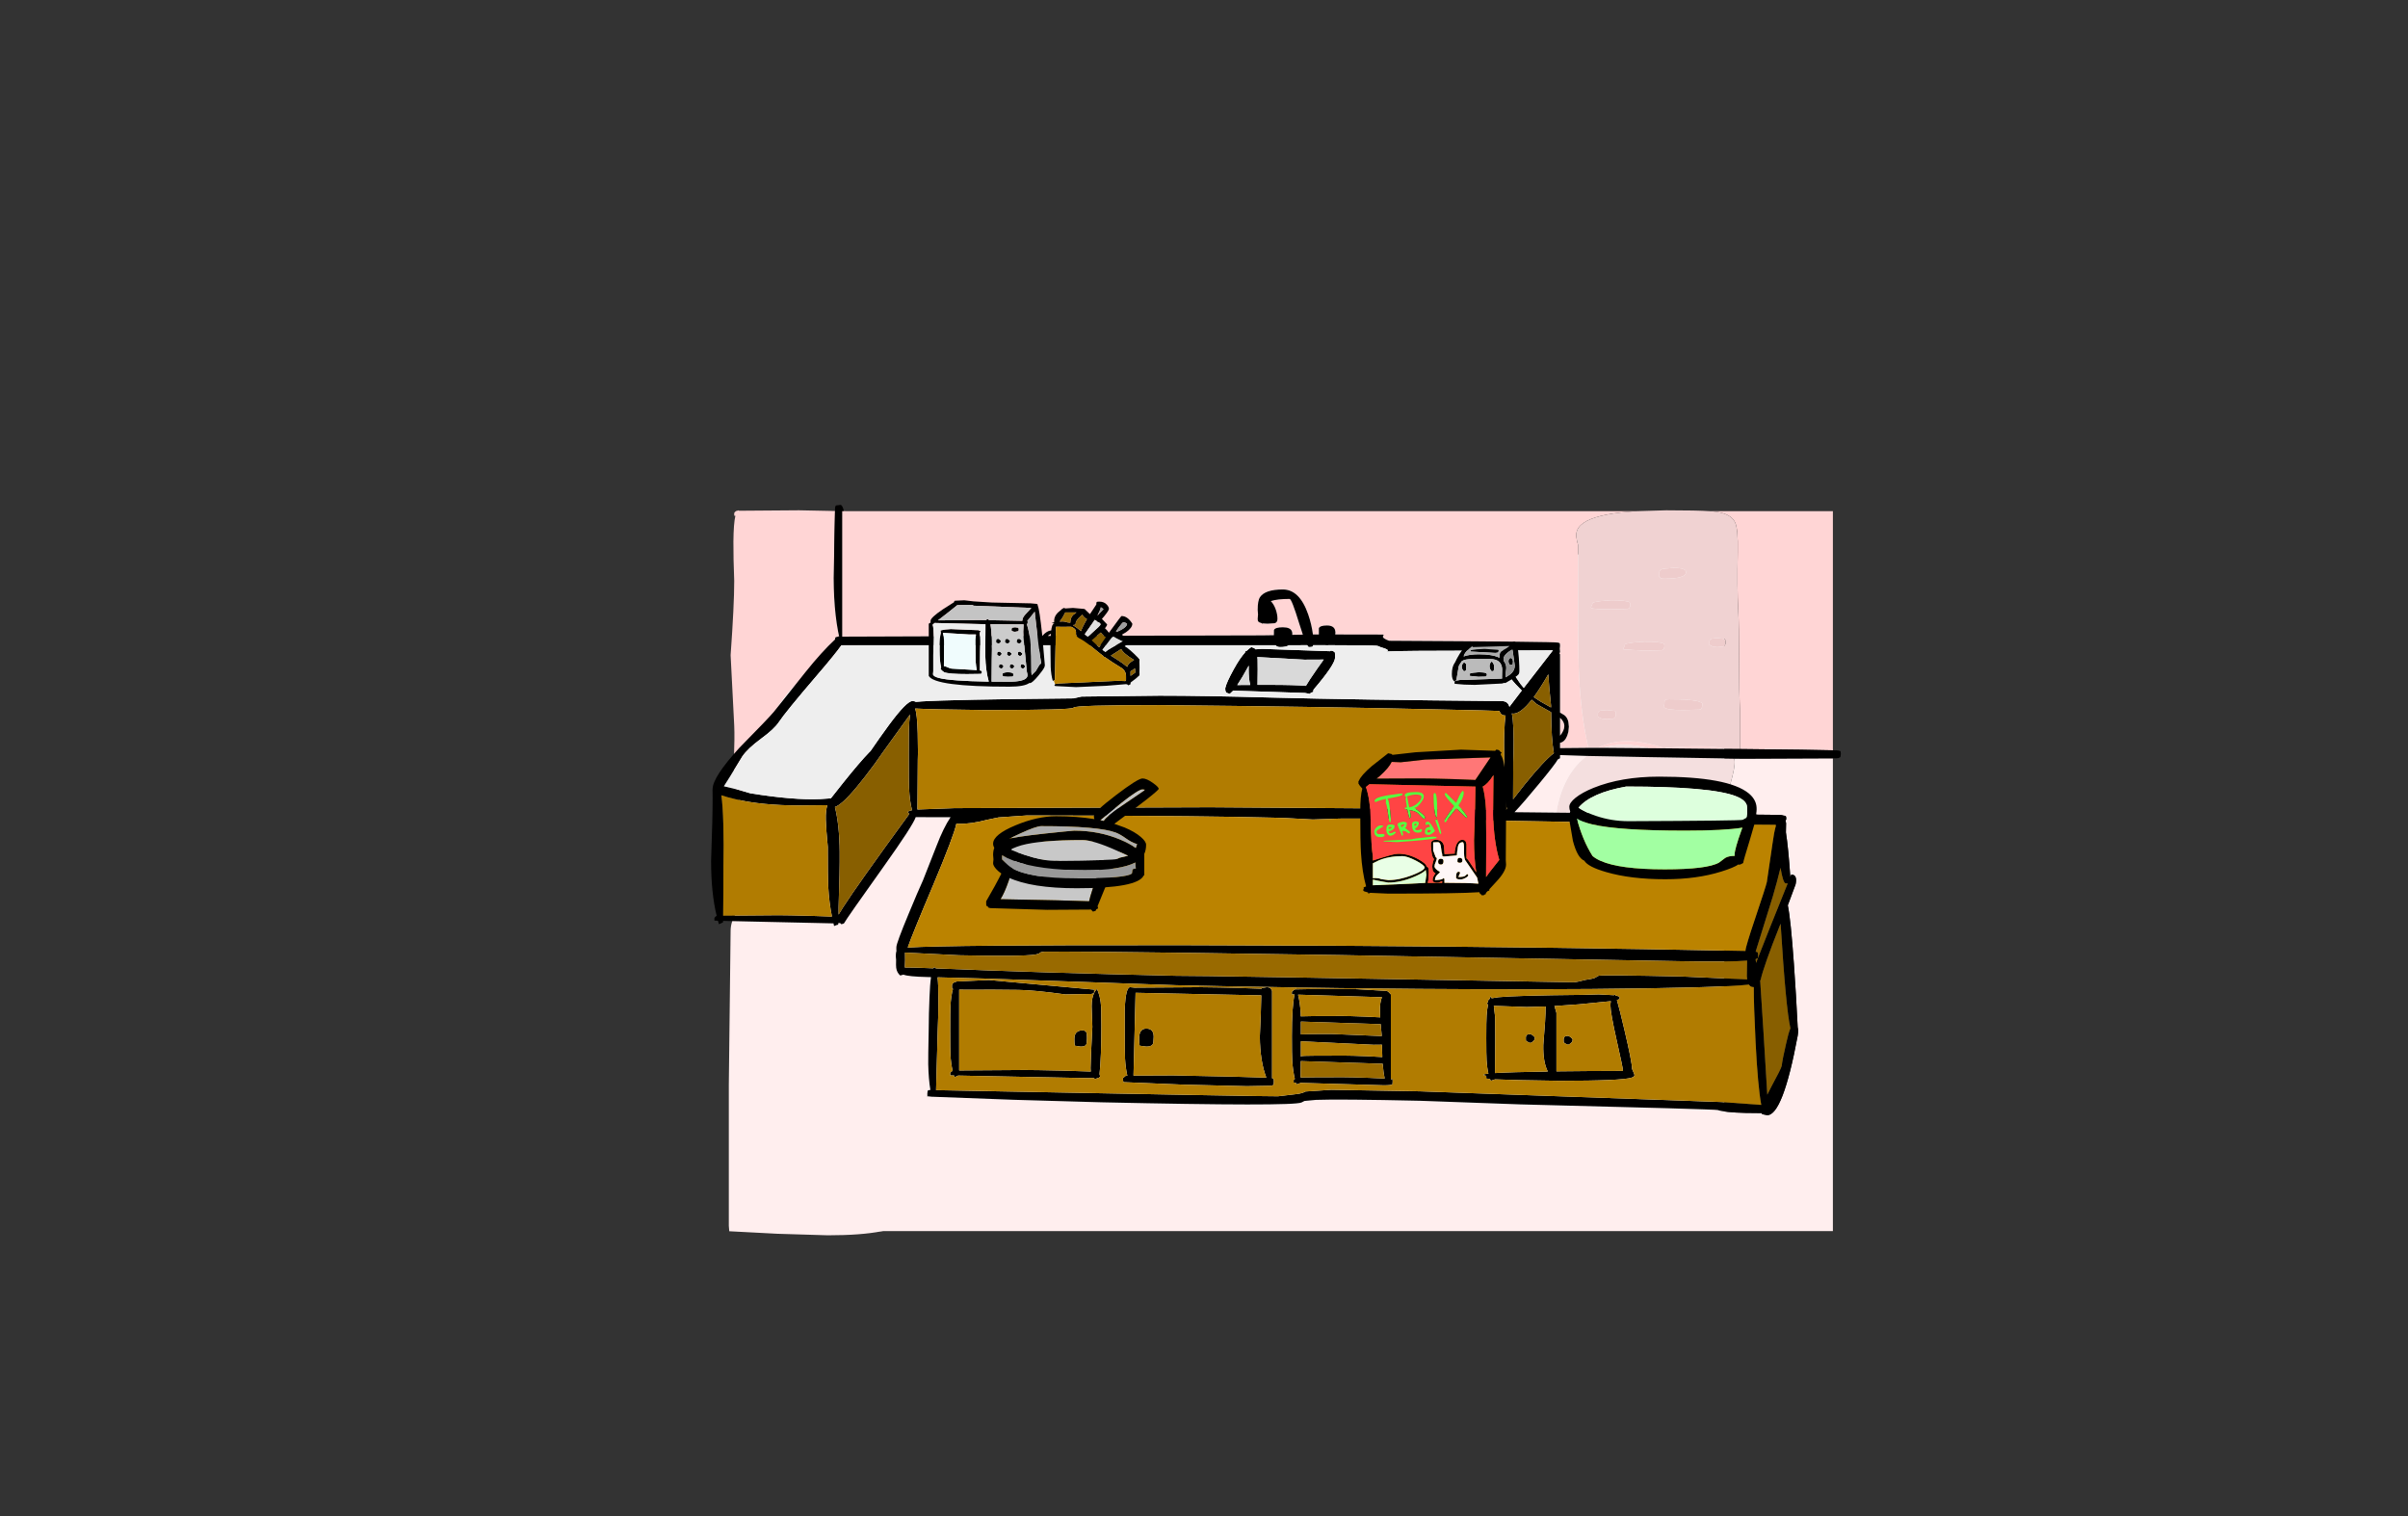 <?xml version="1.0" encoding="UTF-8" standalone="no"?>
<svg xmlns:xlink="http://www.w3.org/1999/xlink" height="842.55px" width="1337.95px" xmlns="http://www.w3.org/2000/svg">
  <rect width="100%" height="100%" fill="#333333" stroke="none"/>
  <g transform="matrix(1, 0, 0, 1, 407.45, 285.05)">
    <use height="4.5" transform="matrix(5.487, 0.0, 0.0, 81.567, 3.288, 23.017)" width="99.75" xlink:href="#shape0"/>
    <use height="405.85" transform="matrix(1.0, 0.0, 0.0, 1.0, -12.35, -4.5)" width="627.7" xlink:href="#shape1"/>
  </g>
  <defs>
    <g id="shape0" transform="matrix(1, 0, 0, 1, 49.85, -2.5)">
      <path d="M49.9 7.0 L-49.85 7.0 -49.85 2.5 49.9 2.5 49.9 7.0" fill="#ffffff" fill-rule="evenodd" stroke="none"/>
    </g>
    <g id="shape1" transform="matrix(1, 0, 0, 1, 12.35, 4.5)">
      <path d="M62.7 15.25 L63.0 29.4 Q63.05 44.05 62.5 71.25 L62.5 71.75 67.0 68.5 68.7 69.15 Q69.5 69.65 69.5 71.25 69.5 76.2 63.25 81.75 57.65 86.75 54.5 86.75 35.6 86.75 20.45 114.95 10.4 133.7 5.25 156.5 L3.0 157.5 Q0.25 150.35 0.3 138.25 0.8 124.55 0.5 118.0 L-1.5 79.0 Q0.5 51.25 0.5 37.75 0.0 24.95 0.05 15.9 0.15 5.75 1.15 1.55 L0.5 1.5 0.5 0.0 Q1.1 -1.0 2.0 -1.25 L2.4 -1.25 3.0 -1.5 3.1 -1.25 36.5 -1.5 56.5 -1.1 55.75 36.15 Q55.85 58.8 60.0 73.5 61.0 73.25 62.25 72.5 L62.5 34.25 Q62.8 23.15 62.7 15.25 M61.45 -0.95 L72.0 -0.25 Q72.5 -1.65 72.5 0.85 73.0 2.1 72.5 2.45 L66.55 3.0 62.05 2.95 61.45 -0.95" fill="#ffd5d5" fill-rule="evenodd" stroke="none"/>
      <path d="M72.35 177.65 Q100.45 164.5 106.5 164.5 112.4 164.5 114.0 165.55 114.5 165.85 114.5 166.85 114.5 167.8 112.35 167.2 L107.3 165.8 Q99.4 164.35 96.5 172.5 L96.5 190.5 Q95.5 203.2 95.5 214.85 95.5 240.35 101.0 265.1 103.9 278.05 104.8 284.05 106.5 295.45 106.5 308.6 106.5 324.2 105.7 328.35 103.05 341.8 101.25 356.25 98.55 376.55 98.5 380.25 98.5 381.4 99.55 385.45 100.05 389.6 97.45 392.5 89.55 401.35 52.5 401.35 L24.45 400.5 -2.25 399.1 -2.5 396.1 -2.5 317.75 -1.5 232.0 Q-1.35 222.05 10.8 212.9 14.85 209.9 23.45 204.6 L38.25 195.25 Q46.25 189.85 72.35 177.65" fill="#ffeeee" fill-rule="evenodd" stroke="none"/>
      <path d="M62.7 15.25 Q62.8 23.15 62.5 34.25 L62.25 72.5 Q61.0 73.25 60.0 73.5 55.85 58.8 55.75 36.15 L56.5 -1.1 56.5 -2.0 Q56.5 -3.8 57.05 -4.2 L59.5 -4.5 Q60.7 -4.5 61.45 -0.95 L62.05 2.95 Q62.55 7.6 62.7 15.25" fill="#000000" fill-rule="evenodd" stroke="none"/>
      <path d="M501.05 -1.0 L493.1 -0.3 Q476.25 1.65 470.9 6.7 468.05 9.4 468.4 13.15 468.6 15.15 469.35 17.75 L469.35 43.25 Q469.35 80.15 469.9 90.5 471.0 112.75 475.1 130.5 L459.35 130.65 459.35 127.7 Q461.95 127.2 463.3 123.8 L463.95 121.65 464.25 118.75 463.95 116.0 Q463.4 113.6 461.75 112.35 L459.35 110.9 459.35 78.5 459.0 78.0 459.35 77.25 459.2 75.3 459.35 73.85 Q459.35 72.35 459.0 72.25 L458.1 72.0 Q456.85 71.5 364.35 71.0 360.65 69.65 360.95 68.55 L361.3 67.9 Q361.5 67.65 361.05 67.55 L334.45 67.5 Q334.7 66.2 334.35 65.05 333.6 62.5 329.85 62.5 325.95 62.5 325.35 64.05 L325.35 67.5 322.85 67.5 322.05 67.5 Q321.3 61.8 319.4 56.3 314.6 42.5 305.35 42.5 295.5 42.5 292.65 46.75 291.35 48.65 291.35 53.85 L291.55 56.4 291.35 58.75 Q291.35 59.95 291.65 60.25 292.2 60.9 293.55 61.2 L293.85 61.5 294.25 61.35 296.85 61.5 300.8 61.25 Q302.35 60.8 302.35 58.85 302.35 56.3 301.35 53.5 300.35 50.7 298.65 48.95 302.25 47.75 309.1 47.75 310.25 47.75 314.35 61.15 L316.45 67.6 310.55 67.7 Q310.7 66.7 310.4 65.85 309.6 63.5 305.35 63.5 301.15 63.5 300.4 65.0 L300.35 67.9 293.85 68.0 174.75 68.3 Q176.05 67.1 177.35 66.8 L179.25 66.35 179.0 65.5 176.5 65.25 Q174.2 65.45 171.65 68.3 L60.5 68.7 60.5 -1.0 501.05 -1.0 M480.35 130.5 Q494.65 123.1 516.85 130.5 L515.1 130.75 508.7 130.7 Q494.05 127.0 483.2 130.5 L480.35 130.5 M516.35 130.75 Q540.35 128.25 551.25 131.1 L516.35 130.75 M559.35 131.15 L559.35 109.75 Q558.85 100.4 558.85 81.65 558.85 62.9 558.35 53.5 557.7 41.55 558.1 21.6 558.35 9.0 556.65 5.3 554.75 1.15 548.25 -0.3 L546.05 -0.7 542.95 -1.0 610.95 -1.0 610.95 131.85 Q600.95 131.55 559.35 131.15 M452.65 89.9 L452.85 89.55 452.85 90.0 452.65 89.9 M433.35 111.5 L432.6 111.6 432.55 111.3 433.35 111.5 M459.35 113.8 Q461.75 115.9 461.75 118.35 461.75 120.9 459.35 123.75 L459.35 113.8 M429.1 112.55 L428.85 112.5 429.1 112.5 429.1 112.55" fill="#ffd5d5" fill-rule="evenodd" stroke="none"/>
      <path d="M610.95 136.3 L610.95 399.0 61.0 399.0 61.0 228.25 61.5 228.0 Q63.1 225.1 83.4 196.65 99.8 173.65 101.35 169.0 L120.7 169.05 Q116.8 174.8 112.9 185.0 L105.4 204.05 Q102.6 210.15 97.5 222.5 90.65 238.95 90.6 241.2 90.55 242.85 90.65 243.3 90.05 245.3 90.45 248.2 90.35 251.75 90.5 252.7 90.85 255.35 92.75 257.0 L94.5 256.5 94.65 256.55 Q97.4 257.6 107.95 257.85 L109.85 257.9 Q109.25 261.95 109.0 269.1 108.6 277.7 108.55 288.2 108.25 302.25 108.3 306.25 108.5 314.7 109.5 320.65 L109.35 320.6 108.3 320.75 Q107.85 321.0 107.8 322.6 107.75 325.05 108.0 324.1 L110.25 324.35 110.25 324.4 110.45 324.35 155.65 326.05 204.55 327.45 Q310.95 329.8 315.7 327.55 316.3 327.25 317.35 326.7 L323.8 326.1 Q336.45 325.6 381.6 326.6 L437.05 328.6 Q545.95 331.3 546.95 331.75 550.7 333.05 562.45 333.35 L571.5 333.45 Q571.55 334.15 571.7 334.05 L574.4 334.6 Q583.15 334.75 591.4 290.45 591.9 287.35 591.4 285.75 590.55 268.05 589.3 250.65 587.5 225.5 585.9 218.0 L590.25 206.3 Q591.35 200.95 587.85 200.9 L587.3 202.25 Q586.2 186.0 584.85 177.45 L584.95 172.4 584.65 170.95 585.05 170.15 Q585.05 168.7 584.8 168.55 L584.55 168.3 582.9 168.0 582.6 167.75 582.4 167.9 581.6 167.75 581.4 167.75 581.3 167.75 548.6 167.4 Q558.0 140.35 556.05 136.45 L561.85 136.5 610.95 136.3 M474.35 135.0 Q474.05 135.15 473.8 135.4 469.75 138.4 466.5 142.85 461.6 149.55 459.0 158.7 457.75 163.1 457.4 166.5 L434.05 166.25 Q439.4 160.55 447.9 150.2 456.7 139.55 458.1 136.95 L459.35 136.25 459.35 134.5 474.35 135.0 M455.85 133.5 L455.9 133.5 455.9 133.55 455.85 133.5 M568.05 243.7 L568.9 243.95 568.0 243.8 568.05 243.7 M581.95 228.9 L581.6 228.9 581.9 228.1 581.95 228.9" fill="#ffeeee" fill-rule="evenodd" stroke="none"/>
      <path d="M475.1 130.5 Q471.0 112.75 469.9 90.5 469.35 80.15 469.35 43.25 L469.35 17.75 Q468.6 15.15 468.4 13.15 468.05 9.4 470.9 6.7 476.25 1.65 493.1 -0.3 L501.05 -1.0 518.35 -1.5 Q535.65 -1.5 542.95 -1.0 L546.05 -0.7 548.25 -0.3 Q554.75 1.15 556.65 5.3 558.35 9.0 558.1 21.6 557.7 41.55 558.35 53.5 558.85 62.9 558.85 81.65 558.85 100.4 559.35 109.75 L559.35 131.15 551.25 131.1 Q540.35 128.25 516.35 130.75 L515.1 130.75 516.85 130.5 Q494.65 123.1 480.35 130.5 L475.1 130.5 M538.45 106.1 Q538.35 105.5 537.15 105.0 533.4 103.5 519.85 103.5 518.05 103.5 517.65 104.0 517.35 104.4 517.35 106.35 L517.0 107.0 Q516.8 107.6 517.35 108.1 519.05 109.5 527.85 109.5 L536.85 109.25 Q538.35 108.95 538.35 106.85 L538.45 106.1 M550.85 70.0 L546.85 69.5 543.85 69.8 Q542.35 70.15 542.35 71.75 542.35 74.25 542.6 73.25 543.85 74.5 546.85 74.5 L549.85 74.25 Q551.35 73.75 551.35 71.85 L551.1 70.25 550.85 70.0 M496.9 53.25 Q498.35 52.95 498.35 50.85 498.35 49.8 497.9 49.55 495.9 48.5 487.85 48.5 L481.95 48.95 Q477.85 49.5 477.35 50.0 477.45 50.65 476.85 51.6 476.4 52.4 476.65 52.7 477.45 53.5 487.85 53.5 L496.9 53.25 M517.35 73.85 Q517.35 72.8 516.9 72.55 514.8 71.5 506.35 71.5 L500.2 71.95 Q495.85 72.5 495.35 73.0 495.45 73.7 494.85 74.7 494.3 75.55 494.6 75.8 L506.35 76.5 515.9 76.25 Q517.35 75.95 517.35 73.85 M514.35 33.75 Q514.35 36.25 514.6 35.25 L515.3 36.15 Q515.75 36.5 517.35 36.5 529.35 36.5 529.35 32.85 529.35 30.5 522.35 30.5 L516.4 31.05 Q514.35 31.7 514.35 33.75 M488.9 114.25 Q490.35 113.8 490.35 111.85 490.35 110.4 490.1 110.25 L489.85 110.0 485.35 109.5 481.9 109.8 Q480.35 110.15 480.35 111.75 480.35 114.25 480.6 113.25 481.85 114.5 485.35 114.5 L488.9 114.25" fill="#f0d2d2" fill-rule="evenodd" stroke="none"/>
      <path d="M514.35 33.75 Q514.35 31.7 516.4 31.05 L522.35 30.5 Q529.35 30.5 529.35 32.85 529.35 36.5 517.35 36.5 515.75 36.5 515.3 36.15 L514.6 35.25 Q514.35 36.25 514.35 33.75 M517.35 73.85 Q517.35 75.95 515.9 76.25 L506.35 76.5 494.6 75.8 Q494.3 75.55 494.85 74.7 495.45 73.7 495.35 73.0 495.85 72.5 500.2 71.95 L506.35 71.5 Q514.8 71.5 516.9 72.55 517.35 72.8 517.35 73.85 M496.9 53.25 L487.85 53.5 Q477.45 53.5 476.65 52.7 476.4 52.4 476.85 51.6 477.45 50.65 477.35 50.0 477.85 49.5 481.95 48.95 L487.85 48.5 Q495.9 48.5 497.9 49.55 498.35 49.8 498.35 50.85 498.35 52.95 496.9 53.25 M550.85 70.0 L551.1 70.25 551.35 71.85 Q551.35 73.75 549.85 74.25 L546.85 74.5 Q543.85 74.5 542.6 73.25 542.35 74.25 542.35 71.75 542.35 70.15 543.85 69.8 L546.85 69.5 550.85 70.0 M538.45 106.1 L538.35 106.85 Q538.35 108.95 536.85 109.25 L527.85 109.5 Q519.05 109.5 517.35 108.1 516.8 107.6 517.0 107.0 L517.35 106.35 Q517.35 104.4 517.65 104.0 518.05 103.5 519.85 103.5 533.4 103.5 537.15 105.0 538.35 105.5 538.45 106.1 M488.9 114.25 L485.35 114.5 Q481.85 114.5 480.6 113.25 480.35 114.25 480.35 111.75 480.35 110.15 481.9 109.8 L485.35 109.5 489.85 110.0 490.1 110.25 Q490.35 110.4 490.35 111.85 490.35 113.8 488.9 114.25" fill="#eecccc" fill-rule="evenodd" stroke="none"/>
      <path d="M556.05 136.45 Q558.0 140.35 548.6 167.4 L457.4 166.5 Q457.75 163.1 459.0 158.7 461.6 149.55 466.5 142.85 469.75 138.4 473.8 135.4 474.05 135.15 474.35 135.0 L508.55 135.65 556.05 136.45 M508.7 130.7 L484.35 130.5 483.2 130.5 Q494.05 127.0 508.7 130.7" fill="#f4dfdf" fill-rule="evenodd" stroke="none"/>
      <path d="M475.1 130.5 L480.35 130.5 483.2 130.5 484.35 130.5 508.7 130.7 515.1 130.75 516.35 130.75 551.25 131.1 559.35 131.15 Q600.95 131.55 610.95 131.85 L612.85 131.9 614.1 132.0 615.0 132.25 Q615.35 132.35 615.35 133.85 615.35 135.45 614.9 135.8 L613.85 136.25 610.95 136.3 561.85 136.5 556.05 136.45 508.55 135.65 474.35 135.0 459.35 134.5 459.35 136.25 458.1 136.95 Q456.7 139.55 447.9 150.2 439.4 160.55 434.05 166.25 L457.4 166.5 548.6 167.4 581.3 167.75 581.4 167.75 581.6 167.75 582.4 167.9 582.6 167.75 582.9 168.0 584.55 168.3 584.8 168.55 Q585.05 168.7 585.05 170.15 L584.65 170.95 584.95 172.4 584.85 177.45 Q586.2 186.0 587.3 202.25 L587.85 200.9 Q591.35 200.95 590.25 206.3 L585.9 218.0 Q587.5 225.5 589.3 250.65 590.55 268.05 591.4 285.75 591.9 287.35 591.4 290.45 583.15 334.75 574.4 334.6 L571.7 334.05 Q571.55 334.15 571.5 333.45 L562.45 333.35 Q550.7 333.05 546.95 331.75 545.95 331.3 437.05 328.6 L381.6 326.6 Q336.45 325.6 323.8 326.1 L317.35 326.7 Q316.3 327.25 315.7 327.55 310.95 329.8 204.55 327.45 L155.65 326.05 110.45 324.35 110.25 324.4 110.25 324.35 108.0 324.1 Q107.75 325.05 107.8 322.6 107.85 321.0 108.3 320.75 L109.35 320.6 109.5 320.65 Q108.5 314.7 108.3 306.25 108.25 302.25 108.55 288.2 108.6 277.7 109.0 269.1 109.25 261.95 109.85 257.9 L107.95 257.85 Q97.4 257.6 94.65 256.55 L94.5 256.5 92.75 257.0 Q90.85 255.35 90.5 252.7 90.35 251.75 90.45 248.2 90.05 245.3 90.65 243.3 90.55 242.85 90.6 241.2 90.65 238.95 97.5 222.5 102.6 210.15 105.4 204.05 L112.9 185.0 Q116.8 174.8 120.7 169.05 L101.35 169.0 Q99.8 173.65 83.4 196.65 63.1 225.1 61.5 228.0 L61.0 228.25 60.0 228.5 59.3 227.8 58.3 227.9 58.25 228.75 Q57.75 228.75 56.0 229.5 L55.65 228.0 54.55 228.0 -5.7 226.65 -5.75 227.5 -8.0 228.5 -8.55 226.55 -10.5 226.5 -10.5 225.0 Q-9.95 224.15 -9.25 223.85 -12.35 211.1 -12.35 193.35 -11.5 169.55 -11.5 158.6 L-11.55 153.75 -11.5 153.4 -11.5 153.35 Q-11.5 146.8 3.35 130.5 19.65 113.95 22.5 110.5 L40.3 88.15 Q49.25 77.0 56.5 70.3 56.55 69.15 56.95 69.0 L58.0 68.75 58.25 68.75 58.5 68.5 59.5 68.7 60.5 68.7 171.65 68.3 Q174.2 65.45 176.5 65.25 L179.0 65.5 179.25 66.35 177.35 66.8 Q176.05 67.1 174.75 68.3 L293.85 68.0 300.35 67.9 300.4 65.0 Q301.15 63.5 305.35 63.5 309.6 63.5 310.4 65.85 310.7 66.7 310.55 67.7 L316.45 67.6 314.35 61.15 Q310.25 47.75 309.1 47.75 302.25 47.75 298.65 48.95 300.35 50.7 301.35 53.5 302.35 56.3 302.35 58.85 302.35 60.8 300.8 61.25 L296.85 61.5 294.25 61.35 293.85 61.5 293.55 61.2 Q292.2 60.9 291.65 60.25 291.35 59.95 291.35 58.75 L291.55 56.4 291.35 53.85 Q291.35 48.65 292.65 46.75 295.5 42.5 305.35 42.5 314.6 42.5 319.4 56.3 321.3 61.8 322.05 67.5 L322.85 67.5 325.35 67.5 325.35 64.05 Q325.95 62.5 329.85 62.5 333.6 62.5 334.35 65.05 334.7 66.2 334.45 67.5 L361.05 67.55 Q361.5 67.65 361.3 67.9 L360.95 68.55 Q360.65 69.65 364.35 71.0 456.85 71.5 458.1 72.0 L459.0 72.25 Q459.35 72.35 459.35 73.85 L459.2 75.3 459.35 77.25 459.0 78.0 459.35 78.5 459.35 110.9 461.75 112.35 Q463.4 113.6 463.95 116.0 L464.25 118.75 463.95 121.65 463.3 123.8 Q461.95 127.2 459.35 127.7 L459.35 130.65 475.1 130.5 M579.25 173.9 L579.2 173.25 Q562.2 173.4 353.5 169.75 343.75 169.7 336.95 169.8 L322.0 170.3 306.85 169.5 300.4 169.3 Q281.75 168.8 252.0 168.5 215.8 168.1 163.2 168.05 L147.4 169.15 140.9 170.5 Q132.0 172.85 125.1 172.7 L123.95 172.6 Q122.5 179.5 111.05 206.7 99.3 234.45 96.9 241.45 120.05 240.0 244.45 240.15 L252.0 240.15 336.95 240.45 Q450.6 241.15 562.4 243.35 L562.4 243.1 Q562.45 241.0 567.8 225.15 573.65 207.8 574.25 205.1 L577.45 183.35 Q578.2 177.6 579.25 173.9 M432.25 92.25 L432.25 89.55 433.5 89.25 437.35 94.95 439.2 97.2 455.4 76.3 410.85 76.5 Q372.55 76.5 362.7 76.95 365.7 76.25 359.6 74.5 358.1 73.75 357.35 73.75 355.2 73.5 331.05 73.45 L329.85 73.5 328.65 73.45 322.15 73.45 322.1 73.75 Q322.35 74.5 319.85 74.5 319.45 74.5 318.85 73.45 L308.65 73.5 Q307.1 74.5 303.85 74.5 302.2 74.5 301.3 73.5 L291.85 73.5 171.6 73.5 Q170.7 75.75 169.25 75.75 L168.25 75.5 Q167.75 75.0 167.75 74.35 L167.95 73.5 60.05 73.5 Q56.8 78.15 46.35 90.35 29.0 110.6 25.25 116.25 22.7 120.1 15.35 125.45 8.0 130.85 5.0 135.25 L-2.05 146.8 -5.25 151.85 1.85 153.55 9.5 155.75 Q33.75 159.65 48.4 158.95 L54.2 158.55 61.0 149.95 Q70.2 138.45 75.45 133.05 L76.25 132.25 Q81.4 124.7 86.4 117.9 96.3 104.5 99.5 104.5 100.75 104.5 101.45 104.95 L104.55 104.7 Q120.95 103.65 189.0 103.0 L193.5 102.0 236.85 101.5 Q261.4 101.5 299.0 102.55 345.6 103.8 426.85 104.5 430.45 104.5 431.2 107.7 L438.1 98.65 Q434.45 95.1 432.25 92.25 M452.85 90.0 L452.85 89.55 452.65 89.9 Q448.35 97.4 444.75 102.3 L448.5 104.75 454.35 108.05 454.35 107.0 Q453.15 95.7 452.85 90.0 M334.35 78.85 L334.35 79.8 334.35 80.35 334.35 80.5 Q334.1 84.45 322.35 98.2 L322.2 99.45 320.95 99.85 320.35 100.5 317.6 100.0 317.55 100.0 277.75 98.7 275.85 100.5 274.05 99.9 Q273.5 99.5 273.4 98.5 L273.35 98.5 273.35 97.0 273.45 96.95 Q274.05 94.1 278.05 86.85 281.35 80.8 284.35 77.5 L284.35 77.0 Q284.55 76.8 285.25 76.6 286.55 75.25 287.85 74.5 L289.55 75.15 290.1 75.75 293.85 75.5 331.55 76.8 331.85 76.5 Q333.3 76.5 333.9 77.25 L334.0 77.25 Q334.35 77.35 334.35 78.85 M328.05 81.45 L317.35 81.5 291.15 80.05 291.3 81.25 291.35 86.85 291.25 95.5 297.85 95.5 Q311.9 95.5 318.15 96.05 319.7 93.3 324.45 86.5 L328.05 81.45 M455.9 133.5 L455.85 133.05 Q454.5 125.3 454.4 110.7 L446.5 106.25 443.6 103.75 Q437.5 111.5 433.35 111.5 L432.55 111.3 432.6 111.6 Q433.8 117.2 433.5 133.05 L433.35 138.25 433.25 159.1 439.75 150.8 Q450.55 137.5 455.85 133.5 L455.9 133.55 455.9 133.5 M459.35 113.8 L459.35 123.75 Q461.75 120.9 461.75 118.35 461.75 115.9 459.35 113.8 M428.85 112.5 Q427.3 112.5 426.4 111.4 L425.6 110.0 Q425.5 109.85 385.1 109.0 324.35 107.6 236.75 106.75 189.55 106.75 189.05 108.15 188.5 109.5 140.5 109.5 109.55 109.15 101.0 108.65 102.15 111.6 102.45 122.3 L102.6 133.05 102.5 137.25 102.3 164.75 123.0 164.0 264.85 163.5 Q411.05 164.4 429.5 164.9 L429.75 164.25 Q428.85 159.8 428.55 153.8 428.35 150.25 428.35 138.35 L428.3 133.05 Q428.2 127.2 428.35 122.25 428.55 115.95 429.1 112.55 L429.1 112.5 428.85 112.5 M425.2 269.05 Q434.6 268.1 471.85 267.75 L480.85 267.5 489.4 267.95 489.85 267.5 490.1 268.05 491.85 268.55 Q492.55 268.9 492.5 269.35 L492.35 269.85 Q492.35 270.25 490.95 270.6 492.4 275.5 495.15 287.3 499.35 305.1 499.35 308.85 L500.55 311.7 Q501.2 313.1 499.15 313.75 493.85 315.5 458.85 315.5 L438.05 315.15 423.1 314.7 423.1 314.75 420.85 315.5 420.45 314.55 418.6 314.25 Q418.35 315.25 418.35 312.75 414.7 312.05 419.55 311.5 418.8 308.35 418.55 304.25 418.35 301.45 418.35 291.75 418.35 282.1 418.55 279.3 418.75 275.8 419.35 273.15 418.55 272.75 418.8 272.35 L419.35 271.75 Q419.35 270.55 419.9 270.2 L420.2 270.05 420.85 268.5 421.35 269.65 425.2 269.05 M423.25 279.85 L423.35 291.85 423.2 311.2 Q431.9 310.65 452.55 310.35 449.85 305.1 450.05 295.6 451.35 280.6 451.35 274.35 L451.35 274.2 440.85 274.5 422.55 273.85 423.25 279.85 M440.35 291.75 Q440.35 290.15 441.25 289.8 L442.85 289.5 Q444.45 290.15 445.35 291.5 445.35 293.45 442.85 294.5 441.35 294.0 440.6 293.25 440.35 294.25 440.35 291.75 M473.55 259.4 Q478.35 258.75 479.3 258.0 480.25 257.2 480.95 257.1 484.6 256.6 527.1 257.55 L563.35 259.15 563.15 257.45 563.25 251.2 563.3 248.7 Q553.8 249.55 526.3 249.05 L336.95 245.65 252.0 244.4 Q191.6 243.55 172.8 243.75 170.95 243.85 170.35 244.4 169.7 245.05 167.8 245.35 160.5 246.5 125.5 245.75 L95.4 244.25 95.4 244.3 95.45 248.4 95.3 252.55 Q98.3 252.45 108.6 252.9 L111.1 253.0 Q111.4 252.4 111.85 252.45 112.25 252.45 112.55 253.05 170.75 255.45 246.1 257.15 257.75 257.0 466.8 260.75 468.5 260.75 473.55 259.4 M456.4 273.95 L456.2 273.95 456.4 274.45 457.35 277.75 457.35 310.25 Q472.9 310.05 494.35 310.0 494.3 308.4 490.8 292.95 487.35 277.6 487.35 273.6 487.35 272.35 487.6 271.25 L469.9 273.0 456.4 273.95 M462.25 290.8 L463.85 290.5 Q465.45 291.15 466.35 292.5 466.35 294.45 463.85 295.5 462.35 295.0 461.6 294.25 461.35 295.25 461.35 292.75 461.35 291.15 462.25 290.8 M358.55 269.0 L313.8 267.65 Q314.9 272.1 315.25 277.85 L315.3 279.7 Q318.2 279.5 338.35 279.5 342.25 279.5 351.25 279.85 L359.45 280.25 359.3 277.05 Q359.15 272.05 360.4 269.0 L358.55 269.0 M346.5 264.6 L362.8 265.55 362.85 265.5 363.15 265.65 Q364.0 265.85 364.05 266.15 L365.35 267.5 365.35 314.35 365.35 314.6 365.85 314.75 366.1 314.35 Q366.35 314.3 366.35 315.85 L366.25 317.45 Q365.55 318.0 361.45 318.0 L315.1 316.65 315.1 316.75 312.85 317.5 312.55 316.55 311.35 316.5 311.35 315.0 312.0 314.5 Q310.9 309.95 310.55 304.25 310.35 301.2 310.35 290.75 310.35 274.15 311.85 267.55 L310.35 267.5 310.35 266.0 311.85 264.75 312.75 264.7 312.85 264.5 312.9 264.7 Q317.05 264.5 336.85 264.5 L346.5 264.6 M312.9 263.65 L296.35 263.35 279.0 263.05 270.3 262.9 258.85 262.65 246.15 262.4 142.0 258.75 113.5 258.0 Q113.95 262.35 113.95 270.2 113.95 279.05 113.55 288.2 L112.65 320.7 Q300.9 324.3 302.65 324.1 L313.15 322.85 Q316.3 322.45 317.9 321.45 L332.2 320.5 381.7 321.35 549.05 327.3 571.15 328.9 Q569.25 318.7 568.0 294.1 566.95 272.85 567.0 263.45 L566.5 263.4 Q565.1 263.35 564.3 262.05 548.05 263.9 476.45 264.5 416.8 264.95 346.5 264.1 L336.85 264.0 312.9 263.65 M296.35 263.5 Q297.95 263.5 298.6 264.2 L299.35 265.5 299.35 314.1 300.0 314.25 Q300.35 314.35 300.35 315.85 L300.25 317.5 Q300.0 318.05 298.85 318.25 L285.35 318.5 250.4 317.65 216.75 316.25 Q216.5 315.5 216.5 314.0 L218.0 312.75 218.15 312.75 218.95 312.7 218.9 312.6 Q217.95 308.4 217.65 303.25 217.5 300.45 217.5 289.75 L217.5 275.5 Q218.0 263.5 220.5 263.5 L222.95 263.75 258.85 263.5 270.15 263.65 279.0 263.85 293.55 264.35 293.6 264.0 296.35 263.5 M315.85 301.75 Q316.85 301.5 339.35 301.5 343.25 301.5 352.25 301.85 L360.6 302.3 360.4 295.45 355.85 295.5 315.35 293.55 315.35 301.75 315.35 302.2 315.85 301.75 M359.7 284.0 L358.75 284.0 315.35 282.6 315.35 289.7 Q317.95 289.5 332.35 289.5 L360.3 290.65 359.7 284.0 M353.0 313.85 L361.9 314.25 Q361.2 310.95 360.8 306.0 L359.7 306.0 315.3 304.55 315.2 313.65 Q320.65 313.5 338.85 313.5 343.05 313.5 353.0 313.85 M568.9 243.95 L569.15 244.25 Q569.4 244.4 569.35 245.85 L569.25 247.3 568.0 247.95 568.3 250.0 569.3 247.3 Q574.05 235.0 585.85 205.8 L584.75 205.8 Q583.3 205.8 581.85 197.15 580.15 204.3 577.55 213.15 L568.05 243.7 568.0 243.8 568.9 243.95 M581.95 228.9 L581.9 228.1 581.6 228.9 Q572.45 251.85 570.8 259.5 L570.55 259.7 572.4 288.6 574.5 323.2 576.8 318.7 Q582.25 308.65 582.5 307.25 583.05 303.0 584.9 295.1 586.2 289.05 587.35 286.3 584.8 275.05 581.95 228.9 M286.35 86.75 L286.4 84.8 Q282.65 91.65 280.0 95.6 L287.25 95.55 Q286.35 92.45 286.35 86.75 M1.3 159.05 Q-3.45 157.95 -6.65 156.85 -5.85 162.45 -5.55 173.1 -5.25 184.45 -5.5 196.0 -5.5 213.05 -5.65 223.75 L25.0 223.5 Q30.05 223.5 43.15 223.85 L54.8 224.25 Q53.25 216.6 52.75 207.65 52.5 202.85 52.5 185.5 51.55 175.75 51.4 170.45 51.25 165.4 52.25 162.35 L36.5 162.5 Q16.05 162.5 1.3 159.05 M59.1 188.3 Q59.2 198.7 58.5 219.0 L58.5 223.15 61.0 219.1 Q69.3 206.2 97.55 167.55 L97.5 166.75 Q95.9 165.8 99.3 165.15 98.0 160.15 97.65 152.8 97.5 149.55 97.5 137.35 L97.5 133.05 97.55 121.25 Q97.7 115.35 98.2 111.95 L83.0 133.05 78.6 139.3 Q67.25 154.75 61.0 160.35 58.2 162.8 56.45 163.35 59.0 173.6 59.1 188.3 M120.65 274.0 Q120.95 268.35 122.05 264.4 L121.75 264.25 Q121.5 265.25 121.5 262.75 121.5 260.85 124.3 260.3 L142.0 259.5 200.5 264.85 200.45 266.5 Q200.2 267.05 198.95 267.25 L184.5 267.5 Q167.0 265.1 158.5 265.0 145.55 264.8 128.9 264.9 L125.5 264.85 125.5 309.75 162.0 309.5 Q167.7 309.5 183.15 309.85 L198.65 310.35 Q198.5 309.45 198.5 308.35 198.5 304.25 199.5 285.5 L199.1 274.15 Q199.1 269.4 200.55 266.55 201.15 265.35 202.0 264.5 203.95 268.05 204.4 274.8 L204.5 285.25 Q204.5 302.05 203.5 311.6 L203.5 311.85 203.75 312.8 Q203.9 313.25 203.55 313.45 203.45 313.5 203.3 313.6 L203.25 313.75 201.0 314.5 200.25 313.95 196.8 314.0 124.9 312.6 123.0 313.5 122.65 312.55 120.5 312.5 120.5 311.0 121.85 309.9 Q120.95 306.15 120.65 301.1 120.5 298.3 120.5 287.5 120.5 276.8 120.65 274.0 M291.95 268.0 L223.5 266.6 222.35 312.6 244.35 312.5 Q286.35 313.3 296.15 313.75 292.65 304.5 292.55 290.95 293.25 275.9 293.35 268.0 L291.95 268.0 M194.0 287.5 Q195.7 287.5 196.2 288.7 196.5 289.45 196.5 291.75 196.5 294.7 196.0 295.5 195.35 296.5 193.0 296.5 L189.75 296.0 Q189.5 294.75 189.5 292.25 189.5 287.5 194.0 287.5 M225.5 291.85 Q225.5 286.5 229.5 286.5 234.1 286.5 233.5 292.25 233.5 294.5 233.0 295.25 232.2 296.5 229.5 296.5 L225.75 296.0 Q225.5 294.5 225.5 291.85" fill="#000000" fill-rule="evenodd" stroke="none"/>
      <path d="M452.65 89.9 L452.85 90.0 Q453.15 95.7 454.35 107.0 L454.35 108.05 448.5 104.75 444.75 102.3 Q448.35 97.4 452.65 89.9 M433.35 111.5 Q437.5 111.5 443.6 103.75 L446.5 106.25 454.4 110.7 Q454.5 125.3 455.85 133.05 L455.9 133.5 455.85 133.5 Q450.55 137.5 439.75 150.8 L433.25 159.1 433.35 138.25 433.5 133.05 Q433.8 117.2 432.6 111.6 L433.35 111.5 M568.05 243.7 L577.55 213.15 Q580.15 204.3 581.85 197.15 583.3 205.8 584.75 205.8 L585.85 205.8 Q574.05 235.0 569.3 247.3 L568.3 250.0 568.0 247.95 569.25 247.3 569.35 245.85 Q569.4 244.4 569.15 244.25 L568.9 243.95 568.05 243.7 M581.6 228.9 L581.95 228.9 Q584.8 275.05 587.35 286.3 586.2 289.05 584.9 295.1 583.05 303.0 582.5 307.25 582.25 308.65 576.8 318.7 L574.5 323.2 572.4 288.6 570.55 259.7 570.8 259.5 Q572.45 251.85 581.6 228.9 M59.1 188.3 Q59.0 173.6 56.45 163.35 58.2 162.8 61.0 160.35 67.25 154.75 78.6 139.3 L83.0 133.05 98.2 111.95 Q97.7 115.35 97.55 121.25 L97.5 133.05 97.5 137.35 Q97.5 149.55 97.65 152.8 98.0 160.15 99.3 165.15 95.9 165.8 97.5 166.75 L97.55 167.55 Q69.3 206.2 61.0 219.1 L58.5 223.15 58.5 219.0 Q59.2 198.7 59.1 188.3" fill="#885f00" fill-rule="evenodd" stroke="none"/>
      <path d="M432.25 92.25 Q434.45 95.1 438.1 98.65 L431.2 107.7 Q430.45 104.5 426.85 104.5 345.6 103.8 299.0 102.55 261.4 101.5 236.85 101.5 L193.5 102.0 189.0 103.0 Q120.95 103.65 104.55 104.7 L101.45 104.95 Q100.75 104.5 99.5 104.5 96.3 104.5 86.4 117.9 81.4 124.7 76.25 132.25 L75.45 133.05 Q70.2 138.45 61.0 149.95 L54.2 158.55 48.4 158.95 Q33.75 159.65 9.5 155.75 L1.85 153.55 -5.25 151.85 -2.05 146.8 5.0 135.25 Q8.0 130.85 15.35 125.45 22.7 120.1 25.25 116.25 29.0 110.6 46.35 90.35 56.8 78.15 60.05 73.5 L167.95 73.5 167.75 74.35 Q167.75 75.0 168.25 75.5 L169.25 75.75 Q170.7 75.75 171.6 73.5 L291.85 73.5 301.3 73.5 Q302.2 74.5 303.85 74.5 307.1 74.5 308.65 73.5 L318.85 73.45 Q319.45 74.5 319.85 74.5 322.35 74.5 322.1 73.75 L322.15 73.45 328.65 73.45 329.85 73.5 331.05 73.45 Q355.2 73.5 357.35 73.75 358.1 73.75 359.6 74.5 365.7 76.25 362.7 76.95 372.55 76.5 410.85 76.5 L455.4 76.3 439.2 97.2 437.35 94.95 433.5 89.25 432.25 89.55 432.25 92.25 M334.35 78.85 Q334.35 77.35 334.0 77.25 L333.9 77.25 Q333.3 76.5 331.85 76.5 L331.55 76.8 293.85 75.5 290.1 75.75 289.55 75.15 287.85 74.5 Q286.55 75.25 285.25 76.6 284.55 76.8 284.35 77.0 L284.35 77.5 Q281.35 80.8 278.05 86.85 274.05 94.1 273.45 96.95 L273.35 97.0 273.35 98.5 273.4 98.5 Q273.5 99.5 274.05 99.9 L275.85 100.5 277.75 98.7 317.55 100.0 317.6 100.0 320.35 100.5 320.95 99.85 322.2 99.45 322.35 98.2 Q334.1 84.45 334.35 80.5 L334.35 80.35 334.35 79.8 334.35 78.85" fill="#eeeeee" fill-rule="evenodd" stroke="none"/>
      <path d="M429.1 112.55 Q428.55 115.95 428.35 122.25 428.2 127.2 428.3 133.05 L428.35 138.35 Q428.35 150.25 428.55 153.8 428.85 159.8 429.75 164.25 L429.5 164.9 Q411.05 164.4 264.85 163.5 L123.0 164.0 102.3 164.75 102.5 137.25 102.6 133.05 102.45 122.3 Q102.15 111.6 101.0 108.65 109.55 109.15 140.5 109.5 188.5 109.5 189.05 108.15 189.55 106.75 236.75 106.75 324.35 107.6 385.1 109.0 425.5 109.85 425.6 110.0 L426.4 111.4 Q427.3 112.5 428.85 112.5 L429.1 112.55 M440.35 291.75 Q440.35 294.25 440.6 293.25 441.35 294.0 442.85 294.5 445.35 293.45 445.35 291.5 444.45 290.15 442.85 289.5 L441.25 289.8 Q440.35 290.15 440.35 291.75 M423.25 279.85 L422.55 273.85 440.85 274.5 451.35 274.2 451.35 274.35 Q451.35 280.6 450.05 295.6 449.85 305.1 452.55 310.35 431.9 310.65 423.2 311.2 L423.35 291.85 423.25 279.85 M425.2 269.05 L421.35 269.65 420.85 268.5 420.2 270.05 419.9 270.2 Q419.35 270.55 419.35 271.75 L418.8 272.35 Q418.55 272.75 419.35 273.15 418.75 275.8 418.55 279.3 418.35 282.1 418.35 291.75 418.35 301.45 418.55 304.25 418.8 308.35 419.55 311.5 414.7 312.05 418.35 312.75 418.35 315.25 418.6 314.25 L420.45 314.55 420.85 315.5 423.1 314.75 423.1 314.7 438.05 315.15 458.85 315.5 Q493.85 315.5 499.15 313.75 501.2 313.1 500.55 311.7 L499.35 308.85 Q499.35 305.1 495.15 287.3 492.4 275.5 490.95 270.6 492.35 270.25 492.35 269.85 L492.5 269.35 Q492.55 268.9 491.85 268.55 L490.1 268.05 489.85 267.5 489.4 267.95 480.85 267.5 471.85 267.75 Q434.6 268.1 425.2 269.05 M456.4 274.45 L456.4 273.95 469.9 273.0 487.6 271.25 Q487.35 272.35 487.35 273.6 487.35 277.6 490.8 292.95 494.3 308.4 494.35 310.0 472.9 310.05 457.35 310.25 L457.35 277.75 456.4 274.45 M365.35 314.35 L365.35 267.5 364.05 266.15 Q364.0 265.85 363.15 265.65 L362.85 265.5 362.8 265.55 346.5 264.6 346.5 264.1 Q416.8 264.95 476.45 264.5 548.05 263.9 564.3 262.05 565.1 263.35 566.5 263.4 L567.0 263.45 Q566.95 272.85 568.0 294.1 569.25 318.7 571.15 328.9 L549.05 327.3 381.7 321.35 332.2 320.5 317.9 321.45 Q316.3 322.45 313.15 322.85 L302.65 324.1 Q300.9 324.3 112.65 320.7 L113.55 288.2 Q113.95 279.05 113.95 270.2 113.95 262.35 113.5 258.0 L142.0 258.75 246.15 262.4 258.85 262.65 258.85 263.5 222.95 263.75 220.5 263.5 Q218.0 263.5 217.5 275.5 L217.5 289.75 Q217.5 300.45 217.65 303.25 217.95 308.4 218.9 312.6 L218.15 312.75 218.0 312.75 216.5 314.0 Q216.5 315.5 216.75 316.25 L250.4 317.65 285.35 318.5 298.85 318.25 Q300.0 318.05 300.25 317.5 L300.35 315.85 Q300.35 314.35 300.0 314.25 L299.35 314.1 299.35 265.5 298.6 264.2 Q297.95 263.5 296.35 263.5 L296.35 263.35 312.9 263.65 312.85 264.5 312.75 264.7 311.85 264.75 310.35 266.0 310.35 267.5 311.85 267.55 Q310.35 274.15 310.35 290.75 310.35 301.2 310.55 304.25 310.9 309.95 312.0 314.5 L311.35 315.0 311.35 316.5 312.55 316.55 312.85 317.5 315.1 316.75 315.1 316.65 361.45 318.0 Q365.55 318.0 366.25 317.45 L366.35 315.85 Q366.35 314.3 366.1 314.35 L365.35 314.35 M358.55 269.0 L360.4 269.0 Q359.15 272.05 359.3 277.05 L359.45 280.25 351.25 279.85 Q342.25 279.5 338.35 279.5 318.2 279.5 315.3 279.7 L315.25 277.85 Q314.9 272.1 313.8 267.65 L358.55 269.0 M462.25 290.8 Q461.35 291.15 461.35 292.75 461.35 295.25 461.6 294.25 462.35 295.0 463.85 295.5 466.35 294.45 466.35 292.5 465.45 291.15 463.85 290.5 L462.25 290.8 M315.35 301.75 L315.35 293.55 355.85 295.5 360.4 295.45 360.6 302.3 352.25 301.85 Q343.25 301.5 339.35 301.5 316.85 301.5 315.85 301.75 L315.35 301.75 M1.3 159.05 Q16.05 162.5 36.5 162.5 L52.25 162.35 Q51.25 165.4 51.4 170.45 51.55 175.75 52.5 185.5 52.5 202.85 52.75 207.65 53.25 216.6 54.8 224.25 L43.15 223.85 Q30.05 223.5 25.0 223.5 L-5.65 223.75 Q-5.5 213.05 -5.5 196.0 -5.25 184.45 -5.55 173.1 -5.85 162.45 -6.65 156.85 -3.45 157.95 1.3 159.05 M120.65 274.0 Q120.5 276.8 120.5 287.5 120.5 298.3 120.65 301.1 120.95 306.15 121.85 309.9 L120.5 311.0 120.5 312.5 122.65 312.55 123.0 313.5 124.9 312.6 196.8 314.0 200.25 313.95 201.0 314.5 203.25 313.75 203.3 313.6 Q203.45 313.5 203.55 313.45 203.9 313.25 203.75 312.8 L203.5 311.85 203.5 311.6 Q204.5 302.05 204.5 285.25 L204.4 274.8 Q203.95 268.05 202.0 264.5 201.15 265.35 200.55 266.55 199.1 269.4 199.1 274.15 L199.5 285.5 Q198.5 304.25 198.5 308.35 198.5 309.45 198.65 310.35 L183.15 309.85 Q167.7 309.5 162.0 309.5 L125.5 309.75 125.5 264.85 128.9 264.9 Q145.55 264.8 158.5 265.0 167.0 265.1 184.5 267.5 L198.95 267.25 Q200.2 267.05 200.45 266.5 L200.5 264.85 142.0 259.5 124.3 260.3 Q121.5 260.85 121.5 262.75 121.5 265.25 121.75 264.25 L122.05 264.4 Q120.95 268.35 120.65 274.0 M225.5 291.85 Q225.5 294.5 225.75 296.0 L229.5 296.5 Q232.2 296.5 233.0 295.25 233.5 294.5 233.5 292.25 234.1 286.5 229.5 286.5 225.5 286.5 225.5 291.85 M194.0 287.5 Q189.5 287.5 189.5 292.25 189.5 294.75 189.75 296.0 L193.0 296.5 Q195.35 296.5 196.0 295.5 196.5 294.7 196.5 291.75 196.5 289.45 196.2 288.7 195.7 287.5 194.0 287.5 M291.95 268.0 L293.35 268.0 Q293.25 275.9 292.55 290.95 292.65 304.5 296.15 313.75 286.35 313.3 244.35 312.5 L222.35 312.6 223.5 266.6 291.95 268.0" fill="#b17c01" fill-rule="evenodd" stroke="none"/>
      <path d="M328.05 81.45 L324.45 86.5 Q319.7 93.3 318.15 96.05 311.9 95.5 297.85 95.5 L291.25 95.5 291.35 86.85 291.3 81.25 291.15 80.05 317.35 81.5 328.05 81.45 M286.35 86.75 Q286.35 92.45 287.25 95.55 L280.0 95.6 Q282.65 91.65 286.4 84.8 L286.35 86.75" fill="#d9d9d9" fill-rule="evenodd" stroke="none"/>
      <path d="M579.25 173.9 Q578.2 177.6 577.45 183.35 L574.25 205.1 Q573.65 207.8 567.8 225.15 562.45 241.0 562.4 243.1 L562.4 243.35 Q450.6 241.15 336.95 240.45 L252.0 240.15 244.45 240.15 Q120.05 240.0 96.9 241.45 99.3 234.45 111.05 206.7 122.5 179.5 123.95 172.6 L125.1 172.7 Q132.0 172.85 140.9 170.5 L147.4 169.15 163.2 168.05 Q215.8 168.1 252.0 168.5 281.75 168.8 300.4 169.3 L306.85 169.5 322.0 170.3 336.95 169.8 Q343.75 169.7 353.5 169.75 562.2 173.4 579.2 173.25 L579.25 173.9" fill="#bb8300" fill-rule="evenodd" stroke="none"/>
      <path d="M473.55 259.4 Q468.5 260.75 466.8 260.75 257.75 257.0 246.1 257.15 170.75 255.45 112.55 253.05 112.25 252.45 111.85 252.45 111.4 252.4 111.1 253.0 L108.6 252.9 Q98.3 252.45 95.3 252.55 L95.45 248.4 95.4 244.3 95.4 244.25 125.5 245.75 Q160.5 246.5 167.8 245.35 169.7 245.05 170.35 244.4 170.95 243.85 172.8 243.75 191.6 243.55 252.0 244.4 L336.95 245.65 526.3 249.05 Q553.8 249.55 563.3 248.7 L563.25 251.2 563.15 257.45 563.35 259.15 527.1 257.55 Q484.6 256.6 480.95 257.1 480.25 257.2 479.3 258.0 478.35 258.75 473.55 259.4 M456.4 273.95 L456.4 274.45 456.2 273.95 456.4 273.95 M365.35 314.35 L366.1 314.35 365.85 314.75 365.35 314.6 365.35 314.35 M312.85 264.5 L312.9 263.65 336.85 264.0 346.5 264.1 346.5 264.6 336.85 264.5 Q317.05 264.5 312.9 264.7 L312.85 264.5 M296.35 263.35 L296.35 263.5 293.6 264.0 293.55 264.35 279.0 263.85 270.15 263.65 258.85 263.5 258.85 262.65 270.3 262.9 279.0 263.05 296.35 263.35 M218.15 312.75 L218.9 312.6 218.95 312.7 218.15 312.75 M315.35 301.75 L315.85 301.75 315.35 302.2 315.35 301.75 M353.0 313.85 Q343.05 313.5 338.85 313.5 320.65 313.5 315.2 313.65 L315.3 304.55 359.7 306.0 360.8 306.0 Q361.2 310.95 361.9 314.25 L353.0 313.85 M359.7 284.0 L360.3 290.65 332.35 289.5 Q317.95 289.5 315.35 289.7 L315.35 282.6 358.75 284.0 359.7 284.0" fill="#996a00" fill-rule="evenodd" stroke="none"/>
      <path d="M178.05 93.1 L177.5 93.25 Q176.55 90.0 176.35 85.5 L176.25 77.65 Q176.15 73.25 176.3 69.4 176.6 62.6 177.7 61.85 L177.75 61.5 178.35 61.3 178.35 61.25 178.3 61.2 176.75 61.0 178.3 60.65 178.25 60.15 Q178.25 58.0 179.45 56.4 180.25 55.25 182.3 53.7 L182.25 53.5 182.75 53.35 183.5 52.75 184.5 53.0 184.6 53.05 185.15 53.0 188.7 52.75 194.95 53.3 Q195.15 53.35 195.25 53.5 L195.45 53.5 195.55 53.65 195.65 53.8 198.15 56.2 201.7 50.85 201.7 50.4 Q201.7 49.55 202.1 49.35 L202.95 49.25 203.45 49.25 Q206.05 49.25 207.6 51.0 208.7 52.25 208.7 53.25 208.7 54.15 206.05 57.4 L204.8 58.85 207.7 61.9 Q207.7 62.6 206.5 64.05 207.5 64.85 208.7 66.55 L209.35 65.65 Q215.45 57.25 215.7 57.25 219.05 57.25 221.7 61.5 221.7 63.8 218.2 66.25 L215.9 67.6 Q217.8 69.05 219.7 71.55 219.7 72.3 217.45 74.05 219.8 75.2 225.2 80.75 L225.1 80.95 225.45 81.0 225.55 81.15 225.7 81.95 225.6 82.7 225.65 83.05 225.7 85.7 225.65 88.8 225.7 89.65 225.6 90.0 225.55 90.4 225.2 90.55 Q224.15 91.75 220.8 94.15 L220.8 94.2 220.7 94.45 220.7 95.15 219.45 95.75 218.9 95.25 218.2 95.1 207.35 96.0 190.45 96.75 178.9 96.15 Q178.25 95.95 178.45 95.7 L178.75 95.4 178.75 95.0 181.2 94.7 207.95 93.5 213.7 93.25 217.85 93.4 218.2 92.85 218.2 91.2 Q218.35 87.85 215.8 86.15 210.4 82.85 206.5 80.1 L206.2 80.0 205.8 79.8 205.7 79.55 203.7 78.0 198.85 74.1 196.3 72.15 196.15 72.1 196.15 72.05 195.75 71.8 195.75 71.75 Q193.8 70.4 192.3 69.65 190.6 68.8 190.4 67.4 190.5 65.85 190.2 65.1 189.75 64.05 187.7 63.2 L183.25 63.25 179.25 63.2 178.65 92.75 178.05 93.1 M187.25 60.9 Q187.25 58.25 188.75 56.7 L190.65 55.25 188.7 55.25 184.45 55.25 183.0 57.95 181.35 60.35 183.0 60.25 Q184.2 60.25 185.7 60.8 L187.25 60.95 187.25 60.9 M188.75 62.35 Q190.8 63.6 193.25 65.65 193.65 63.85 196.5 58.95 195.25 58.45 194.3 57.15 L193.9 56.5 192.9 57.4 Q190.15 59.85 190.2 61.65 190.0 62.25 188.75 62.25 L188.75 62.35 M200.75 59.4 L199.8 60.85 195.25 67.35 196.95 68.85 199.9 66.1 Q204.05 62.55 204.05 61.9 204.05 61.35 203.05 60.7 L202.95 60.75 202.05 60.35 Q201.85 60.2 201.8 59.9 L201.4 59.7 200.75 59.4 M203.2 56.05 L205.7 53.4 204.2 52.35 Q204.05 53.5 202.85 55.85 L202.35 56.75 202.55 56.9 203.2 56.05 M213.0 66.1 Q218.5 63.8 218.8 61.65 217.95 60.75 216.7 60.75 216.25 60.75 214.5 63.15 213.0 65.1 212.65 65.9 L212.6 65.95 213.0 66.1 M214.1 76.5 L209.75 79.25 213.1 81.35 Q216.6 83.55 218.85 85.5 219.2 84.3 220.3 83.3 221.05 82.6 222.65 81.65 216.7 78.1 215.5 75.55 L214.1 76.5 M213.0 69.65 L211.45 68.75 210.95 68.75 Q210.4 68.75 207.75 72.5 L205.1 76.05 206.75 77.2 Q207.8 76.2 210.05 74.95 L216.45 71.25 Q216.05 71.25 213.0 69.65 M207.0 69.0 Q205.85 68.45 204.7 67.05 L204.2 66.4 199.1 70.75 203.3 74.65 Q203.85 73.4 207.0 69.0 M220.7 90.5 L220.7 90.55 220.7 90.5 223.3 88.7 223.3 88.5 223.2 86.35 220.7 88.0 220.7 90.5" fill="#000000" fill-rule="evenodd" stroke="none"/>
      <path d="M187.25 60.95 L185.7 60.8 Q184.2 60.25 183.0 60.25 L181.35 60.35 183.0 57.95 184.45 55.25 188.7 55.25 190.65 55.25 188.75 56.7 Q187.25 58.25 187.25 60.9 L187.25 60.95" fill="#996a00" fill-rule="evenodd" stroke="none"/>
      <path d="M188.75 62.25 Q190.0 62.25 190.2 61.65 190.15 59.85 192.9 57.4 L193.9 56.5 194.3 57.15 Q195.25 58.45 196.5 58.95 193.65 63.85 193.25 65.65 190.8 63.6 188.75 62.35 L188.75 62.25 M214.1 76.5 L215.5 75.55 Q216.7 78.1 222.65 81.65 221.05 82.6 220.3 83.3 219.2 84.3 218.85 85.5 216.6 83.55 213.1 81.35 L209.75 79.25 214.1 76.5 M207.0 69.0 Q203.85 73.4 203.3 74.65 L199.1 70.75 204.2 66.4 204.7 67.05 Q205.85 68.45 207.0 69.0 M220.7 90.5 L220.7 88.0 223.2 86.35 223.3 88.5 223.3 88.7 220.7 90.5" fill="#885f00" fill-rule="evenodd" stroke="none"/>
      <path d="M178.75 95.0 L178.05 93.1 178.65 92.75 179.25 63.2 183.25 63.25 187.7 63.2 Q189.75 64.05 190.2 65.1 190.5 65.85 190.4 67.4 190.6 68.8 192.3 69.65 193.8 70.4 195.75 71.75 L195.75 71.8 196.15 72.05 196.15 72.1 196.3 72.15 198.85 74.1 203.7 78.0 205.7 79.55 205.8 79.8 206.2 80.0 206.5 80.1 Q210.4 82.85 215.8 86.15 218.35 87.85 218.2 91.2 L218.2 92.85 217.85 93.4 213.7 93.25 207.95 93.5 181.2 94.7 178.75 95.0" fill="#bb8300" fill-rule="evenodd" stroke="none"/>
      <path d="M200.75 59.4 L201.4 59.7 201.8 59.9 Q201.85 60.2 202.05 60.35 L202.95 60.75 203.05 60.7 Q204.05 61.35 204.05 61.9 204.05 62.55 199.9 66.1 L196.95 68.85 195.25 67.35 199.8 60.85 200.75 59.4 M213.0 69.65 Q216.05 71.25 216.45 71.25 L210.05 74.95 Q207.8 76.2 206.75 77.2 L205.1 76.05 207.75 72.5 Q210.4 68.75 210.95 68.75 L211.45 68.75 213.0 69.65" fill="#e1e1e1" fill-rule="evenodd" stroke="none"/>
      <path d="M202.85 55.85 Q204.05 53.5 204.2 52.35 L205.7 53.4 203.2 56.05 202.85 55.85 M212.65 65.9 Q213.0 65.1 214.5 63.15 216.25 60.75 216.7 60.75 217.95 60.75 218.8 61.65 218.5 63.8 213.0 66.1 L212.65 65.9" fill="#9d9d9d" fill-rule="evenodd" stroke="none"/>
      <path d="M401.0 93.3 L400.5 93.5 Q399.25 92.35 399.25 89.5 399.25 85.4 400.9 83.15 L401.1 82.85 Q401.75 81.25 403.55 78.3 406.65 73.15 409.5 72.15 409.5 71.9 410.2 71.75 411.7 71.5 422.2 71.5 L433.0 71.85 Q433.3 71.5 433.95 71.5 434.45 71.5 434.9 72.2 L435.0 72.4 Q436.35 75.0 436.7 85.05 L436.75 87.95 Q436.75 89.1 436.2 89.75 435.45 90.8 428.95 94.5 L428.45 94.35 428.0 94.5 427.95 94.5 427.1 94.75 411.95 95.5 406.1 95.35 400.9 94.9 Q400.75 95.4 400.75 94.15 400.75 93.5 401.05 93.35 401.25 93.2 401.8 93.1 L403.7 92.8 427.15 92.0 427.1 91.15 427.2 86.7 Q426.85 81.15 420.45 81.15 L410.25 81.15 Q406.55 81.25 405.15 82.1 404.9 82.2 404.7 82.4 L404.15 83.3 403.3 84.55 403.0 85.5 401.75 92.9 401.0 93.3 M425.35 76.45 L425.2 76.7 425.05 77.5 423.5 77.75 409.7 77.0 409.7 76.25 413.25 75.75 417.45 75.5 424.95 76.05 425.35 76.45 M430.7 77.2 Q427.1 79.85 428.2 82.4 L428.7 83.15 Q429.6 84.65 429.45 86.6 L429.2 88.75 429.15 91.3 430.95 90.15 Q434.2 88.0 434.2 84.75 L432.9 75.65 430.7 77.2 M425.7 80.15 Q425.7 78.3 426.05 77.6 426.3 77.0 427.25 76.5 429.5 75.35 431.35 73.9 L410.95 74.5 410.5 74.05 408.9 75.35 Q406.05 77.85 405.8 79.7 409.15 78.5 414.2 78.5 421.75 78.5 425.6 80.4 L425.7 80.5 425.7 80.15 M407.2 84.0 L407.2 87.4 406.0 88.0 Q404.75 86.75 404.75 85.5 404.75 84.0 406.0 83.0 406.75 83.35 407.2 84.0 M409.25 89.95 Q409.4 89.5 409.2 89.25 409.45 89.0 411.25 88.75 L413.95 88.5 Q417.55 88.5 418.45 89.05 L418.7 89.7 Q418.7 90.7 417.95 90.9 L413.95 91.0 409.2 90.5 409.25 89.95 M433.2 82.45 L433.05 84.15 431.95 84.5 Q430.7 84.05 430.7 82.4 430.7 80.85 431.95 80.5 L432.95 81.25 433.2 82.45 M420.2 85.15 Q420.2 83.3 421.45 82.5 422.7 83.85 422.7 85.2 L422.55 87.65 421.45 88.0 Q420.2 86.8 420.2 85.15" fill="#000000" fill-rule="evenodd" stroke="none"/>
      <path d="M425.35 76.45 L424.95 76.05 417.45 75.5 413.25 75.75 409.7 76.25 409.7 77.0 423.5 77.75 425.05 77.5 425.2 76.7 425.35 76.45 M425.6 80.4 Q421.75 78.5 414.2 78.5 409.15 78.5 405.8 79.7 406.05 77.85 408.9 75.35 L410.5 74.05 410.95 74.5 431.35 73.9 Q429.5 75.35 427.25 76.5 426.3 77.0 426.05 77.6 425.7 78.3 425.7 80.15 L425.6 80.4" fill="#aeaeae" fill-rule="evenodd" stroke="none"/>
      <path d="M430.7 77.2 L432.9 75.65 434.2 84.75 Q434.2 88.0 430.95 90.15 L429.15 91.3 429.2 88.75 429.45 86.6 Q429.6 84.65 428.7 83.15 L428.2 82.4 Q427.1 79.85 430.7 77.2 M433.2 82.45 L432.95 81.25 431.95 80.5 Q430.7 80.85 430.7 82.4 430.7 84.05 431.95 84.5 L433.05 84.15 433.2 82.45" fill="#959595" fill-rule="evenodd" stroke="none"/>
      <path d="M401.75 92.9 L403.0 85.5 403.3 84.55 404.15 83.3 404.7 82.4 Q404.9 82.2 405.15 82.1 406.55 81.25 410.25 81.15 L420.45 81.15 Q426.85 81.15 427.2 86.7 L427.1 91.15 427.15 92.0 403.7 92.8 401.8 93.1 401.75 92.9 M409.25 89.95 L409.2 90.5 413.95 91.0 417.95 90.9 Q418.7 90.7 418.7 89.7 L418.45 89.05 Q417.55 88.5 413.95 88.5 L411.25 88.75 Q409.45 89.0 409.2 89.25 409.4 89.5 409.25 89.95 M407.2 84.0 Q406.75 83.35 406.0 83.0 404.75 84.0 404.75 85.5 404.75 86.75 406.0 88.0 L407.2 87.4 407.2 84.0 M420.2 85.15 Q420.2 86.8 421.45 88.0 L422.55 87.65 422.7 85.2 Q422.7 83.85 421.45 82.5 420.2 83.3 420.2 85.15" fill="#bbbbbb" fill-rule="evenodd" stroke="none"/>
      <path d="M401.05 93.35 L401.0 93.3 401.75 92.9 401.8 93.1 Q401.25 93.2 401.05 93.35" fill="#d9d9d9" fill-rule="evenodd" stroke="none"/>
      <path d="M168.85 50.65 L168.95 50.55 169.1 51.15 Q170.15 53.75 171.6 67.55 L173.05 84.05 173.1 84.7 172.9 85.45 172.8 85.8 172.75 85.85 Q172.0 87.4 169.6 90.25 166.1 94.5 164.85 94.5 L164.5 94.45 Q161.7 96.5 153.35 96.5 111.7 96.5 108.6 90.5 L108.6 61.65 108.8 61.35 Q109.05 61.05 109.65 61.0 L109.6 61.0 109.6 60.25 109.6 59.9 Q109.6 58.15 116.4 53.55 L122.6 49.6 Q122.7 48.9 123.1 48.75 L128.35 48.5 133.45 49.1 143.7 49.75 165.2 50.2 168.55 50.5 168.6 50.5 168.75 50.6 168.85 50.65 M158.6 64.7 L158.45 65.65 156.6 66.0 Q155.35 66.0 154.7 65.4 154.6 65.9 154.6 64.65 154.6 63.85 155.3 63.65 L156.6 63.5 158.35 63.75 158.45 63.9 158.6 64.7 M163.45 59.95 L163.6 60.7 163.35 61.65 163.1 61.75 Q164.75 66.95 165.25 73.8 165.6 78.1 165.6 88.45 L165.75 90.1 168.1 87.75 169.5 85.35 Q170.3 83.9 171.1 83.6 169.9 77.3 167.45 54.8 L165.9 56.85 163.4 59.9 163.2 60.1 163.35 60.15 163.45 59.95 M160.6 59.75 Q160.6 58.2 162.2 56.45 L165.6 52.75 133.25 51.5 Q133.5 51.1 132.55 51.05 131.35 50.95 124.45 51.2 L118.75 55.75 113.7 59.65 136.6 59.5 140.45 59.55 Q140.75 59.0 141.35 59.0 141.75 59.0 142.1 59.55 L160.6 59.9 160.6 59.75 M136.25 65.2 L136.45 65.25 Q137.45 65.5 137.35 65.8 L137.1 66.2 136.9 67.05 Q137.35 69.95 137.1 76.9 L137.0 87.5 Q137.9 87.65 138.05 87.85 L138.1 88.2 138.05 89.0 Q138.0 89.3 137.35 89.4 L129.85 89.5 Q119.95 89.5 117.2 88.5 L115.85 87.5 115.1 86.5 115.5 85.9 Q114.6 82.55 114.6 75.9 114.6 69.15 115.3 66.45 L115.2 66.4 115.1 65.25 117.65 64.75 120.85 64.5 135.6 65.1 135.85 65.0 136.25 65.2 M110.75 62.05 Q111.3 63.65 111.35 67.85 L111.1 78.9 111.1 87.9 110.95 89.75 Q111.35 90.9 114.2 91.65 120.6 93.35 141.95 93.7 140.25 87.9 140.0 79.3 L140.1 63.25 140.1 61.8 111.85 61.1 110.85 62.0 110.75 61.95 110.75 62.05 M151.55 70.15 L152.35 70.0 153.6 71.0 Q153.6 72.0 152.35 72.5 151.6 72.25 151.2 71.9 151.1 72.4 151.1 71.15 151.1 70.35 151.55 70.15 M147.35 70.0 L148.6 71.0 Q148.6 72.0 147.35 72.5 146.6 72.25 146.2 71.9 146.1 72.4 146.1 71.15 146.1 70.35 146.55 70.15 L147.35 70.0 M147.85 77.0 Q148.65 77.35 149.1 78.0 149.1 79.0 147.85 79.5 147.1 79.25 146.7 78.9 146.6 79.4 146.6 78.15 146.6 77.35 147.05 77.15 L147.85 77.0 M153.35 77.0 L154.6 78.0 Q154.6 79.0 153.35 79.5 152.6 79.25 152.2 78.9 152.1 79.4 152.1 78.15 152.1 77.35 152.55 77.15 L153.35 77.0 M134.8 67.5 L131.1 67.5 116.45 66.6 Q116.95 68.35 117.05 70.55 L117.1 75.95 117.0 85.05 Q117.9 85.15 119.1 85.75 120.6 86.5 121.85 86.5 L135.3 87.3 Q134.85 85.35 134.7 82.95 L134.6 76.95 134.6 70.4 134.8 67.5 M147.7 85.9 Q147.6 86.4 147.6 85.15 147.6 84.35 148.05 84.15 L148.85 84.0 Q149.65 84.35 150.1 85.0 150.1 86.0 148.85 86.5 L147.7 85.9 M152.6 88.5 Q155.6 88.5 155.6 89.7 L155.5 90.5 155.2 90.9 152.6 91.0 Q150.1 91.0 149.7 90.5 L149.6 89.25 Q150.35 88.5 152.6 88.5 M153.6 85.15 Q153.6 84.35 154.05 84.15 L154.85 84.0 Q155.65 84.35 156.1 85.0 156.1 86.0 154.85 86.5 154.1 86.25 153.7 85.9 153.6 86.4 153.6 85.15 M143.6 81.4 L143.5 93.7 152.85 93.75 Q161.45 93.75 163.05 91.4 163.6 90.6 163.4 89.5 L163.1 88.2 162.1 78.0 Q161.1 68.8 161.1 65.9 L161.3 61.9 142.85 61.8 Q143.4 64.6 143.6 70.15 143.8 75.75 143.6 81.4 M159.35 77.0 L160.6 78.0 Q160.6 79.0 159.35 79.5 158.6 79.25 158.2 78.9 158.1 79.4 158.1 78.15 158.1 77.35 158.55 77.15 L159.35 77.0 M160.1 71.0 Q160.1 72.0 158.85 72.5 158.1 72.25 157.7 71.9 157.6 72.4 157.6 71.15 157.6 70.35 158.05 70.15 L158.85 70.0 Q159.65 70.35 160.1 71.0 M160.85 86.5 L159.7 85.9 Q159.6 86.4 159.6 85.15 159.6 84.35 160.05 84.15 L160.85 84.0 Q161.65 84.35 162.1 85.0 162.1 86.0 160.85 86.5" fill="#000000" fill-rule="evenodd" stroke="none"/>
      <path d="M158.6 64.7 L158.45 63.9 158.35 63.75 156.6 63.5 155.3 63.65 Q154.6 63.85 154.6 64.65 154.6 65.9 154.7 65.4 155.35 66.0 156.6 66.0 L158.45 65.65 158.6 64.7 M153.35 77.0 L152.55 77.15 Q152.1 77.35 152.1 78.15 152.1 79.4 152.2 78.9 152.6 79.25 153.35 79.5 154.6 79.0 154.6 78.0 L153.35 77.0 M147.85 77.0 L147.05 77.15 Q146.6 77.35 146.6 78.15 146.6 79.4 146.7 78.9 147.1 79.25 147.85 79.5 149.1 79.0 149.1 78.0 148.65 77.35 147.85 77.0 M147.35 70.0 L146.55 70.15 Q146.1 70.35 146.1 71.15 146.1 72.4 146.2 71.9 146.6 72.25 147.35 72.5 148.6 72.0 148.6 71.0 L147.35 70.0 M151.55 70.15 Q151.1 70.35 151.1 71.15 151.1 72.4 151.2 71.9 151.6 72.25 152.35 72.5 153.6 72.0 153.6 71.0 L152.35 70.0 151.55 70.15 M160.85 86.5 Q162.1 86.0 162.1 85.0 161.65 84.35 160.85 84.0 L160.05 84.15 Q159.6 84.35 159.6 85.15 159.6 86.4 159.7 85.9 L160.85 86.5 M160.1 71.0 Q159.65 70.35 158.85 70.0 L158.05 70.15 Q157.6 70.35 157.6 71.15 157.6 72.4 157.7 71.9 158.1 72.25 158.85 72.5 160.1 72.0 160.1 71.0 M159.35 77.0 L158.55 77.15 Q158.1 77.35 158.1 78.15 158.1 79.4 158.2 78.9 158.6 79.25 159.35 79.5 160.6 79.0 160.6 78.0 L159.35 77.0 M143.6 81.4 Q143.8 75.75 143.6 70.15 143.4 64.6 142.85 61.8 L161.3 61.9 161.1 65.9 Q161.1 68.8 162.1 78.0 L163.1 88.2 163.4 89.5 Q163.6 90.6 163.05 91.4 161.45 93.75 152.85 93.75 L143.5 93.7 143.6 81.4 M153.6 85.15 Q153.6 86.4 153.7 85.9 154.1 86.25 154.85 86.5 156.1 86.0 156.1 85.0 155.65 84.35 154.85 84.0 L154.05 84.15 Q153.6 84.35 153.6 85.15 M152.6 88.5 Q150.35 88.5 149.6 89.25 L149.7 90.5 Q150.1 91.0 152.6 91.0 L155.2 90.9 155.5 90.5 155.6 89.7 Q155.6 88.5 152.6 88.5 M147.7 85.9 L148.85 86.5 Q150.1 86.0 150.1 85.0 149.65 84.35 148.85 84.0 L148.05 84.15 Q147.6 84.35 147.6 85.15 147.6 86.4 147.7 85.9" fill="#cccccc" fill-rule="evenodd" stroke="none"/>
      <path d="M160.6 59.75 L160.6 59.9 142.1 59.55 Q141.75 59.0 141.35 59.0 140.75 59.0 140.45 59.55 L136.6 59.5 113.7 59.65 118.75 55.75 124.45 51.2 Q131.35 50.95 132.55 51.05 133.5 51.1 133.25 51.5 L165.6 52.75 162.2 56.45 Q160.6 58.2 160.6 59.75" fill="#c4c4c4" fill-rule="evenodd" stroke="none"/>
      <path d="M163.4 59.9 L165.9 56.85 167.45 54.8 Q169.9 77.3 171.1 83.6 170.3 83.9 169.5 85.35 L168.1 87.75 165.75 90.1 165.6 88.45 Q165.6 78.1 165.25 73.8 164.75 66.95 163.1 61.75 L163.35 61.65 163.6 60.7 163.45 59.95 163.4 59.9" fill="#b7b7b7" fill-rule="evenodd" stroke="none"/>
      <path d="M110.85 62.0 L111.85 61.1 140.1 61.8 140.1 63.25 140.0 79.3 Q140.25 87.9 141.95 93.7 120.6 93.35 114.2 91.65 111.35 90.9 110.95 89.75 L111.1 87.9 111.1 78.9 111.35 67.85 Q111.3 63.65 110.75 62.05 L110.85 62.0 M136.25 65.2 L135.85 65.0 135.6 65.1 120.85 64.5 117.65 64.75 115.1 65.25 115.2 66.4 115.3 66.45 Q114.6 69.15 114.6 75.9 114.6 82.55 115.5 85.9 L115.1 86.5 115.85 87.5 117.2 88.5 Q119.95 89.5 129.85 89.5 L137.35 89.4 Q138.0 89.3 138.05 89.0 L138.1 88.2 138.05 87.85 Q137.9 87.65 137.0 87.5 L137.1 76.9 Q137.35 69.95 136.9 67.05 L137.1 66.2 137.35 65.8 Q137.45 65.5 136.45 65.25 L136.25 65.2" fill="#eeeeee" fill-rule="evenodd" stroke="none"/>
      <path d="M134.8 67.5 L134.6 70.4 134.6 76.95 134.7 82.95 Q134.85 85.35 135.3 87.3 L121.85 86.5 Q120.6 86.5 119.1 85.75 117.9 85.15 117.0 85.05 L117.1 75.95 117.05 70.55 Q116.95 68.35 116.45 66.6 L131.1 67.5 134.8 67.5" fill="#f0fcfd" fill-rule="evenodd" stroke="none"/>
      <path d="M365.8 138.3 L370.85 138.5 384.35 137.0 420.75 135.8 412.3 148.35 399.5 147.85 Q386.8 147.5 381.85 147.5 L357.4 147.6 359.3 146.05 Q364.3 141.55 365.8 138.3" fill="#ff7777" fill-rule="evenodd" stroke="none"/>
      <path d="M366.2 134.4 L379.1 132.95 404.35 131.5 423.35 132.15 423.85 131.5 Q425.55 131.5 426.05 132.5 L426.1 132.65 Q427.05 132.95 426.85 133.35 L426.35 133.85 426.55 134.6 Q428.8 137.95 429.35 151.3 429.75 160.2 429.35 169.25 L429.2 192.85 429.35 195.35 Q429.35 199.1 423.95 204.85 L420.0 209.15 420.15 209.35 Q420.2 209.85 419.05 210.15 L418.15 211.15 418.1 211.75 417.25 212.1 416.85 212.5 416.45 212.35 415.85 212.5 415.7 212.05 415.05 211.7 Q414.7 211.35 414.5 210.7 403.35 211.5 363.85 211.5 L353.9 211.05 352.85 211.5 352.65 210.85 350.6 210.25 Q349.85 209.85 350.0 209.35 L350.35 208.75 350.15 208.3 Q350.3 207.85 351.6 207.5 349.4 199.55 348.75 188.95 348.35 183.1 348.35 166.0 348.35 157.05 349.5 153.15 347.85 151.4 347.5 150.5 L347.35 150.5 347.35 149.0 347.6 148.8 Q348.7 145.85 354.75 140.65 L363.85 133.5 365.85 133.95 366.2 134.4 M365.8 138.3 Q364.3 141.55 359.3 146.05 L357.4 147.6 381.85 147.5 Q386.8 147.5 399.5 147.85 L412.3 148.35 420.75 135.8 384.35 137.0 370.85 138.5 365.8 138.3 M416.4 152.0 Q417.8 157.2 418.2 164.5 L418.35 181.35 418.25 202.25 420.45 199.25 425.6 192.75 Q422.55 182.6 422.15 167.4 L422.35 145.65 Q419.2 150.6 416.4 152.0 M410.55 152.0 L353.45 150.7 351.5 152.25 Q353.9 159.3 354.1 170.2 354.45 185.75 355.35 190.75 L355.35 193.1 359.75 191.7 Q366.45 189.65 367.75 189.5 L369.6 189.35 Q375.0 189.35 380.35 192.25 384.9 194.65 385.3 196.6 L385.35 196.6 Q386.7 196.6 386.35 201.05 386.35 203.95 385.8 205.55 L393.85 205.5 393.85 205.3 393.9 204.55 393.75 204.6 Q392.25 205.35 391.0 205.35 389.0 205.35 388.6 204.5 L388.6 203.6 Q388.6 202.55 389.5 201.15 L390.2 200.25 Q389.1 199.85 388.6 198.45 L388.35 196.5 Q388.35 195.5 388.85 193.65 L389.35 192.25 Q388.5 191.7 388.0 188.8 L387.6 185.2 387.65 183.25 Q388.1 181.6 390.35 181.6 394.2 181.6 394.85 185.1 L395.15 189.55 400.85 189.25 400.85 188.1 401.35 185.65 Q401.45 184.65 402.2 183.45 403.3 181.6 405.0 181.6 406.45 181.6 406.95 182.6 L407.35 184.0 407.35 191.85 Q407.85 191.85 411.25 197.25 L412.8 199.7 Q411.55 191.6 411.55 181.9 412.3 162.3 412.35 152.0 L412.3 152.0 410.55 152.0 M405.25 182.9 Q403.4 182.9 402.75 184.8 402.45 185.8 402.4 187.1 402.1 188.2 402.1 189.15 L402.0 190.25 395.1 190.85 394.6 190.85 394.5 190.85 394.45 190.8 393.9 190.5 393.85 190.15 393.95 189.85 Q393.5 188.6 393.25 186.15 392.95 182.9 391.5 182.9 L388.85 183.0 388.85 187.5 390.3 191.35 Q390.85 191.4 390.85 192.25 L390.25 194.0 Q389.6 195.25 389.6 196.35 389.6 197.65 392.5 199.4 L392.6 199.65 391.95 200.3 391.1 201.05 Q389.85 202.35 389.85 204.0 393.3 203.9 394.2 203.25 L394.35 203.15 394.5 202.85 Q395.1 203.05 395.1 203.55 L395.1 203.65 395.1 205.3 395.1 205.5 396.35 205.5 Q408.05 205.5 414.0 205.95 L413.3 202.6 406.8 193.1 406.75 193.1 406.6 192.8 Q405.9 191.2 406.0 186.95 406.1 182.9 405.25 182.9 M407.75 200.6 Q408.35 200.95 408.35 201.3 408.35 201.9 406.85 202.75 405.3 203.6 404.0 203.6 402.0 203.6 401.6 202.8 L401.6 201.95 Q401.6 199.35 403.1 199.35 403.6 199.35 403.85 199.85 L402.85 202.25 Q405.55 202.3 406.6 201.65 L407.75 200.6 M371.75 190.65 Q364.4 190.65 358.7 193.0 L355.35 194.65 355.35 202.95 356.75 202.85 Q358.6 202.85 359.95 203.45 L363.9 204.0 Q370.1 204.0 377.35 201.2 384.1 198.55 384.1 197.0 384.1 195.7 379.25 193.15 374.35 190.65 371.75 190.65 M391.75 194.65 L391.6 193.9 Q391.6 192.1 393.0 192.1 394.6 192.1 394.6 193.4 394.6 195.35 393.25 195.35 392.15 195.35 391.75 194.65 M384.75 198.35 Q383.25 200.05 378.25 202.15 370.75 205.35 363.85 205.35 L358.85 204.45 355.35 203.7 355.35 206.85 375.85 206.0 384.45 205.55 385.1 201.05 384.75 198.35 M403.5 191.6 Q405.1 191.6 405.1 193.05 405.1 194.35 403.75 194.35 402.6 194.35 402.35 193.75 L402.35 193.05 Q402.35 191.6 403.5 191.6" fill="#000000" fill-rule="evenodd" stroke="none"/>
      <path d="M410.55 152.0 L412.3 152.0 412.35 152.0 Q412.3 162.3 411.55 181.9 411.55 191.6 412.8 199.7 L411.25 197.25 Q407.85 191.85 407.35 191.85 L407.35 184.0 406.95 182.6 Q406.45 181.6 405.0 181.6 403.3 181.6 402.2 183.45 401.45 184.65 401.35 185.65 L400.85 188.1 400.85 189.25 395.15 189.55 394.85 185.1 Q394.2 181.6 390.35 181.6 388.1 181.6 387.65 183.25 L387.6 185.2 388.0 188.8 Q388.5 191.7 389.35 192.25 L388.85 193.65 Q388.35 195.5 388.35 196.5 L388.6 198.45 Q389.1 199.85 390.2 200.25 L389.5 201.15 Q388.6 202.55 388.6 203.6 L388.6 204.5 Q389.0 205.35 391.0 205.35 392.25 205.35 393.75 204.6 L393.9 204.55 393.85 205.3 393.85 205.5 385.8 205.55 Q386.35 203.95 386.35 201.05 386.7 196.6 385.35 196.6 L385.3 196.6 Q384.9 194.65 380.35 192.25 375.0 189.35 369.6 189.35 L367.75 189.5 Q366.45 189.65 359.75 191.7 L355.35 193.1 355.35 190.75 Q354.45 185.75 354.1 170.2 353.9 159.3 351.5 152.25 L353.45 150.7 410.55 152.0 M416.4 152.0 Q419.2 150.6 422.35 145.65 L422.15 167.4 Q422.55 182.6 425.6 192.75 L420.45 199.25 418.25 202.25 418.35 181.35 418.2 164.5 Q417.8 157.2 416.4 152.0 M405.85 155.25 Q405.85 154.7 405.25 154.35 404.1 155.5 402.95 158.15 L401.6 161.1 400.8 160.3 396.0 155.6 395.4 155.75 395.35 156.3 Q395.35 157.5 400.55 162.85 L397.75 166.7 Q395.1 170.45 395.1 171.15 395.1 171.7 395.75 171.85 397.4 169.25 401.75 164.05 L407.25 169.35 407.85 168.85 Q406.35 166.3 402.9 162.5 405.85 158.25 405.85 155.25 M379.0 180.9 L376.85 181.35 361.35 182.15 361.4 182.5 368.85 182.85 Q390.85 181.35 390.85 180.4 390.85 179.85 388.6 179.85 L387.0 180.0 379.0 180.9 M378.65 173.75 L378.35 173.5 378.35 173.1 Q379.1 172.25 379.6 172.75 L379.5 173.4 Q379.4 173.65 378.65 173.75 M377.1 173.15 L377.35 175.4 Q378.05 177.6 380.25 177.6 382.6 177.6 382.6 176.15 L382.5 175.75 381.85 175.6 Q381.9 176.25 379.4 176.25 L378.65 175.25 Q379.65 175.1 380.3 174.0 380.85 173.15 380.85 172.55 381.05 171.35 379.25 171.35 377.1 171.35 377.1 173.15 M369.1 172.9 L369.15 173.1 369.1 173.3 371.5 179.35 Q371.95 179.35 372.1 178.75 L371.75 176.6 371.85 176.6 373.5 176.85 375.35 178.1 376.1 177.5 Q376.0 177.05 373.25 175.0 374.1 174.4 374.1 173.25 374.8 171.6 372.1 171.6 L370.25 172.0 Q369.1 172.45 369.1 172.9 M372.85 172.9 L372.85 173.4 Q371.9 174.15 371.3 174.65 L370.8 173.45 372.85 172.9 M368.1 177.65 L368.0 177.25 367.35 177.1 Q366.15 177.9 365.35 177.9 364.4 177.9 364.1 177.0 367.35 176.0 367.35 174.3 367.9 173.1 364.85 173.1 362.85 173.1 362.85 176.0 362.85 176.95 363.15 177.75 363.8 179.35 365.35 179.35 L366.85 178.75 368.1 177.65 M364.5 174.5 L366.0 174.6 365.65 174.9 Q365.2 175.5 364.1 175.5 L364.1 175.0 364.5 174.5 M371.75 156.0 L371.1 155.85 363.1 156.95 Q356.35 158.2 356.35 159.9 356.35 160.45 357.0 160.6 358.1 159.8 362.6 158.85 L362.6 161.25 Q363.35 163.0 363.7 166.55 364.1 170.2 364.75 171.85 L365.25 171.65 365.35 169.85 Q364.55 159.55 363.45 158.7 L365.5 158.3 Q371.85 157.2 371.85 156.4 L371.75 156.0 M379.25 156.4 Q382.35 156.4 382.35 157.9 382.35 159.35 380.1 161.35 378.1 163.15 375.55 163.55 L374.3 157.45 Q377.2 156.4 379.25 156.4 M385.6 177.5 L385.6 177.25 Q385.6 176.0 386.0 176.0 387.15 176.0 387.65 176.5 L387.6 176.75 386.85 177.5 385.6 177.5 M387.1 174.05 L387.0 174.5 Q384.35 174.55 384.35 177.05 L384.35 178.0 Q384.65 178.85 386.35 178.85 387.25 178.85 388.6 177.85 L389.85 176.65 Q387.15 171.6 386.1 171.6 384.6 171.6 384.6 172.5 384.6 173.2 385.25 173.35 386.3 172.1 387.1 174.05 M384.25 169.6 L384.35 169.05 Q384.35 168.3 381.55 166.15 L378.4 163.85 Q379.85 163.8 381.8 161.25 383.6 158.95 383.6 157.9 384.05 155.1 379.5 155.1 L377.75 155.15 Q373.1 155.25 373.1 156.9 373.1 157.45 373.75 157.6 L374.1 157.5 Q373.6 158.0 373.6 159.05 L374.3 163.7 373.25 163.65 373.1 164.15 Q373.1 164.45 374.5 164.8 375.2 168.45 375.75 169.6 L376.35 169.25 376.35 167.6 375.85 165.05 Q378.8 165.6 380.35 166.75 L381.95 168.45 Q383.2 169.85 383.75 169.85 384.35 169.85 384.25 169.6 M390.75 170.1 Q390.1 170.1 390.1 171.0 392.65 178.35 392.75 178.35 393.2 178.35 393.35 177.75 391.4 170.1 390.75 170.1 M391.1 164.8 Q391.05 155.6 389.75 155.6 389.1 155.6 389.1 156.75 389.1 165.85 390.5 169.1 L391.0 168.85 391.1 164.8 M361.0 173.75 L359.85 173.6 Q358.2 173.65 357.05 175.05 356.1 176.2 356.1 177.15 L356.5 178.65 Q357.3 180.1 359.35 180.1 361.85 180.1 361.85 179.05 361.85 178.55 361.25 178.35 L358.25 178.45 Q357.35 177.9 357.35 177.1 357.35 176.4 359.25 175.35 L361.1 174.15 361.0 173.75" fill="#ff4444" fill-rule="evenodd" stroke="none"/>
      <path d="M405.85 155.25 Q405.85 158.25 402.9 162.5 406.35 166.3 407.85 168.85 L407.25 169.35 401.75 164.05 Q397.4 169.25 395.75 171.85 395.1 171.7 395.1 171.15 395.1 170.45 397.75 166.7 L400.55 162.85 Q395.35 157.5 395.35 156.3 L395.4 155.75 396.0 155.6 400.8 160.3 401.6 161.1 402.95 158.15 Q404.1 155.5 405.25 154.35 405.85 154.7 405.85 155.25 M391.1 164.8 L391.0 168.85 390.5 169.1 Q389.1 165.85 389.1 156.75 389.1 155.6 389.75 155.6 391.05 155.6 391.1 164.8 M390.75 170.1 Q391.4 170.1 393.35 177.75 393.2 178.35 392.75 178.35 392.65 178.35 390.1 171.0 390.1 170.1 390.75 170.1 M384.25 169.6 Q384.35 169.85 383.75 169.85 383.2 169.85 381.95 168.45 L380.35 166.75 Q378.8 165.6 375.85 165.05 L376.35 167.6 376.35 169.25 375.75 169.6 Q375.2 168.45 374.5 164.8 373.1 164.45 373.1 164.15 L373.25 163.65 374.3 163.7 373.6 159.05 Q373.6 158.0 374.1 157.5 L373.75 157.6 Q373.1 157.45 373.1 156.9 373.1 155.25 377.75 155.15 L379.5 155.1 Q384.05 155.1 383.6 157.9 383.6 158.95 381.8 161.25 379.85 163.8 378.4 163.85 L381.55 166.15 Q384.35 168.3 384.35 169.05 L384.25 169.6 M387.1 174.05 Q386.3 172.1 385.25 173.35 384.6 173.2 384.6 172.5 384.6 171.6 386.1 171.6 387.15 171.6 389.85 176.65 L388.6 177.85 Q387.25 178.85 386.35 178.85 384.65 178.85 384.35 178.0 L384.35 177.05 Q384.35 174.55 387.0 174.5 L387.1 174.05 M385.6 177.5 L386.85 177.5 387.6 176.75 387.65 176.5 Q387.15 176.0 386.0 176.0 385.6 176.0 385.6 177.25 L385.6 177.5 M379.25 156.4 Q377.2 156.4 374.3 157.45 L375.55 163.55 Q378.1 163.15 380.1 161.35 382.35 159.35 382.35 157.9 382.35 156.4 379.25 156.4 M371.75 156.0 L371.85 156.4 Q371.85 157.2 365.5 158.3 L363.45 158.7 Q364.55 159.55 365.35 169.85 L365.25 171.65 364.75 171.85 Q364.1 170.2 363.7 166.55 363.35 163.0 362.6 161.25 L362.6 158.85 Q358.1 159.8 357.0 160.6 356.35 160.45 356.35 159.9 356.35 158.2 363.1 156.95 L371.1 155.85 371.75 156.0 M364.5 174.5 L364.1 175.0 364.1 175.5 Q365.2 175.5 365.65 174.9 L366.0 174.6 364.5 174.5 M368.1 177.65 L366.85 178.75 365.35 179.35 Q363.8 179.35 363.15 177.75 362.85 176.95 362.85 176.0 362.85 173.1 364.85 173.1 367.9 173.1 367.35 174.3 367.35 176.0 364.1 177.0 364.4 177.9 365.35 177.9 366.15 177.9 367.35 177.1 L368.0 177.25 368.1 177.65 M372.85 172.9 L370.8 173.45 371.3 174.65 Q371.9 174.15 372.85 173.4 L372.85 172.9 M369.1 172.9 Q369.1 172.45 370.25 172.0 L372.1 171.6 Q374.8 171.6 374.1 173.25 374.1 174.4 373.25 175.0 376.0 177.05 376.1 177.5 L375.35 178.1 373.5 176.85 371.85 176.6 371.75 176.6 372.1 178.75 Q371.95 179.35 371.5 179.35 L369.1 173.3 369.15 173.1 369.1 172.9 M377.1 173.15 Q377.1 171.35 379.25 171.35 381.05 171.35 380.85 172.55 380.85 173.15 380.3 174.0 379.65 175.1 378.65 175.25 L379.4 176.25 Q381.9 176.25 381.85 175.6 L382.5 175.75 382.6 176.15 Q382.6 177.6 380.25 177.6 378.05 177.6 377.35 175.4 L377.1 173.15 M378.65 173.75 Q379.4 173.65 379.5 173.4 L379.6 172.75 Q379.1 172.25 378.35 173.1 L378.35 173.5 378.65 173.75 M379.0 180.9 L387.0 180.0 388.6 179.85 Q390.85 179.85 390.85 180.4 390.85 181.35 368.85 182.85 L361.4 182.5 361.35 182.15 376.85 181.35 379.0 180.9 M361.0 173.75 L361.1 174.15 359.25 175.35 Q357.35 176.4 357.35 177.1 357.35 177.9 358.25 178.45 L361.25 178.35 Q361.85 178.55 361.85 179.05 361.85 180.1 359.35 180.1 357.3 180.1 356.5 178.65 L356.1 177.15 Q356.1 176.2 357.05 175.05 358.2 173.65 359.85 173.6 L361.0 173.75" fill="#57ff44" fill-rule="evenodd" stroke="none"/>
      <path d="M407.75 200.6 L406.6 201.65 Q405.55 202.3 402.85 202.25 L403.85 199.85 Q403.6 199.35 403.1 199.35 401.6 199.35 401.6 201.95 L401.6 202.8 Q402.0 203.6 404.0 203.6 405.3 203.6 406.85 202.75 408.35 201.9 408.35 201.3 408.35 200.95 407.75 200.6 M405.25 182.9 Q406.1 182.9 406.0 186.95 405.9 191.2 406.6 192.8 L406.75 193.1 406.8 193.1 413.3 202.6 414.0 205.95 Q408.05 205.5 396.35 205.5 L395.1 205.5 395.1 205.3 395.1 203.65 395.1 203.55 Q395.1 203.05 394.5 202.85 L394.35 203.15 394.2 203.25 Q393.3 203.9 389.85 204.0 389.85 202.35 391.1 201.05 L391.95 200.3 392.6 199.65 392.5 199.4 Q389.6 197.65 389.6 196.35 389.6 195.25 390.25 194.0 L390.85 192.25 Q390.85 191.4 390.3 191.35 L388.85 187.5 388.85 183.0 391.5 182.9 Q392.95 182.9 393.25 186.15 393.5 188.6 393.95 189.85 L393.85 190.15 393.9 190.5 394.45 190.8 394.5 190.85 394.6 190.85 395.1 190.85 402.0 190.25 402.1 189.15 Q402.1 188.2 402.4 187.1 402.45 185.8 402.75 184.8 403.4 182.9 405.25 182.9 M391.75 194.65 Q392.15 195.35 393.25 195.35 394.6 195.35 394.6 193.4 394.6 192.1 393.0 192.1 391.6 192.1 391.6 193.9 L391.75 194.65 M403.5 191.6 Q402.35 191.6 402.35 193.05 L402.35 193.75 Q402.6 194.35 403.75 194.35 405.1 194.35 405.1 193.05 405.1 191.6 403.5 191.6" fill="#fff7f7" fill-rule="evenodd" stroke="none"/>
      <path d="M371.75 190.65 Q374.35 190.65 379.25 193.15 384.1 195.7 384.1 197.0 384.1 198.55 377.35 201.2 370.1 204.0 363.9 204.0 L359.95 203.45 Q358.6 202.85 356.75 202.85 L355.35 202.95 355.35 194.65 358.7 193.0 Q364.4 190.65 371.75 190.65" fill="#e9ffe6" fill-rule="evenodd" stroke="none"/>
      <path d="M384.75 198.35 L385.1 201.05 384.45 205.55 375.85 206.0 355.35 206.85 355.35 203.7 358.85 204.45 363.85 205.35 Q370.75 205.35 378.25 202.15 383.25 200.05 384.75 198.35" fill="#d9ffd5" fill-rule="evenodd" stroke="none"/>
      <path d="M514.35 146.5 Q552.75 146.5 564.15 155.75 567.85 158.8 568.45 162.7 568.75 164.75 568.35 167.0 568.35 167.85 569.15 169.9 569.4 171.7 567.35 172.9 L564.8 181.65 Q561.15 193.45 561.1 194.5 559.85 195.25 558.85 195.5 L558.6 195.2 Q555.85 197.1 548.9 199.25 535.35 203.5 517.85 203.5 498.55 203.5 484.9 199.5 474.85 196.6 472.85 193.2 469.0 191.7 466.5 182.15 L464.5 170.5 Q464.5 167.7 465.0 165.8 464.5 164.6 464.5 163.25 464.5 161.05 467.95 158.25 471.65 155.3 477.9 152.75 493.4 146.5 514.35 146.5 M479.15 168.25 Q487.9 171.25 497.35 171.25 559.35 171.0 560.85 170.5 L562.85 169.4 563.25 168.5 563.35 166.6 Q563.35 162.9 563.0 162.05 561.9 159.2 556.9 157.3 543.1 152.0 496.1 152.0 476.5 155.5 469.6 163.75 473.2 166.25 479.15 168.25 M468.7 169.8 Q471.9 181.9 477.35 190.5 L477.35 190.55 Q479.2 192.1 481.8 193.25 492.4 198.0 517.5 198.0 541.15 198.0 547.7 194.25 L551.15 191.65 Q552.95 190.55 556.4 190.5 L556.35 189.75 Q556.35 186.85 560.15 176.25 L560.7 174.85 Q550.75 176.5 528.85 176.5 491.9 176.5 477.15 173.0 471.75 171.7 468.7 169.8" fill="#000000" fill-rule="evenodd" stroke="none"/>
      <path d="M468.7 169.8 Q471.75 171.7 477.15 173.0 491.9 176.5 528.85 176.5 550.75 176.5 560.7 174.85 L560.15 176.25 Q556.35 186.85 556.35 189.75 L556.4 190.5 Q552.95 190.55 551.15 191.65 L547.7 194.25 Q541.15 198.0 517.5 198.0 492.4 198.0 481.8 193.25 479.2 192.1 477.35 190.55 L477.35 190.5 Q471.9 181.9 468.7 169.8" fill="#a2ffa2" fill-rule="evenodd" stroke="none"/>
      <path d="M479.15 168.25 Q473.2 166.25 469.6 163.75 476.5 155.5 496.1 152.0 543.1 152.0 556.9 157.3 561.9 159.2 563.0 162.05 563.35 162.9 563.35 166.6 L563.25 168.5 562.85 169.4 560.85 170.5 Q559.35 171.0 497.35 171.25 487.9 171.25 479.15 168.25" fill="#ddffdd" fill-rule="evenodd" stroke="none"/>
      <path d="M183.8 198.25 Q185.35 197.95 185.35 195.85 L185.5 195.1 Q185.45 194.5 184.1 194.0 180.0 192.5 164.85 192.5 163.05 192.5 162.65 193.0 162.35 193.4 162.35 195.35 L162.0 196.0 Q161.8 196.6 162.4 197.1 164.25 198.5 173.85 198.5 L183.8 198.25 M189.8 206.25 Q191.35 205.95 191.35 203.85 L191.5 203.35 Q191.55 202.9 190.85 202.55 188.7 201.5 179.85 201.5 L173.45 201.95 Q168.85 202.5 168.35 203.0 168.45 203.8 167.75 204.8 167.2 205.65 167.45 205.9 L179.85 206.5 189.8 206.25 M208.05 187.85 Q205.85 191.95 203.1 199.25 198.7 211.0 197.7 215.75 187.6 215.3 148.45 214.6 152.9 207.65 157.5 188.5 L157.5 188.45 159.35 188.5 Q195.4 188.5 208.05 187.85" fill="#c8c8c8" fill-rule="evenodd" stroke="none"/>
      <path d="M183.8 198.25 L173.85 198.5 Q164.25 198.5 162.4 197.1 161.8 196.6 162.0 196.0 L162.35 195.35 Q162.35 193.4 162.65 193.0 163.05 192.5 164.85 192.5 180.0 192.5 184.1 194.0 185.45 194.5 185.5 195.1 L185.35 195.85 Q185.35 197.95 183.8 198.25 M215.0 187.15 Q213.2 192.15 202.4 218.45 L202.65 219.5 Q202.65 219.95 201.7 220.15 L201.35 221.0 199.85 221.5 198.75 220.35 174.35 220.5 142.85 219.55 Q141.4 219.3 141.45 218.8 141.45 218.35 140.75 218.25 140.5 219.25 140.5 216.75 L140.5 216.45 140.5 215.75 Q145.5 207.25 149.5 199.25 150.15 198.0 151.75 191.05 152.5 187.65 153.5 185.7 L153.4 185.3 Q153.5 184.85 154.15 184.5 L155.0 183.5 155.45 184.0 Q158.5 183.1 165.85 183.0 165.85 182.5 189.35 182.5 204.95 182.5 211.5 183.1 212.2 182.5 212.85 182.5 214.6 182.5 215.05 183.3 L215.2 183.65 Q216.25 183.95 216.0 184.35 L215.35 184.85 Q215.35 185.4 216.15 186.35 216.2 186.85 215.0 187.15 M208.05 187.85 Q195.4 188.5 159.35 188.5 L157.5 188.45 157.5 188.5 Q152.9 207.65 148.45 214.6 187.6 215.3 197.7 215.75 198.7 211.0 203.1 199.25 205.85 191.95 208.05 187.85 M189.8 206.25 L179.85 206.5 167.45 205.9 Q167.2 205.65 167.75 204.8 168.45 203.8 168.35 203.0 168.85 202.5 173.45 201.95 L179.85 201.5 Q188.7 201.5 190.85 202.55 191.55 202.9 191.5 203.35 L191.35 203.85 Q191.35 205.95 189.8 206.25" fill="#000000" fill-rule="evenodd" stroke="none"/>
      <path d="M227.35 153.5 L228.7 153.7 228.35 154.25 215.8 162.8 Q207.55 168.45 205.85 171.15 L203.85 170.7 215.5 161.1 Q225.1 153.5 227.35 153.5" fill="#c4c4c4" fill-rule="evenodd" stroke="none"/>
      <path d="M236.35 153.25 Q236.35 154.5 211.7 172.7 L217.4 174.75 Q223.1 177.15 226.4 180.0 229.35 182.5 229.35 184.35 229.35 187.25 228.35 189.4 L228.35 201.25 228.0 201.45 Q224.7 208.5 190.85 208.5 165.6 208.5 152.9 202.55 148.4 200.45 146.1 197.9 144.35 195.95 144.35 194.6 L144.55 192.45 144.35 190.0 Q144.35 187.7 145.0 186.1 144.35 184.95 144.35 183.75 144.35 178.7 156.9 173.5 168.95 168.5 179.35 168.5 191.05 168.5 200.65 170.1 200.35 169.45 200.35 168.35 200.35 166.1 212.65 156.75 224.8 147.5 227.35 147.5 229.65 147.5 233.15 150.0 236.35 152.3 236.35 153.25 M227.35 153.5 Q225.1 153.5 215.5 161.1 L203.85 170.7 205.85 171.15 Q207.55 168.45 215.8 162.8 L228.35 154.25 228.7 153.7 227.35 153.5 M154.7 180.3 L153.15 181.1 154.85 180.65 Q161.15 179.25 183.85 177.0 L189.35 176.5 Q203.2 176.5 215.05 181.5 220.3 183.7 223.6 186.15 L224.35 184.0 Q221.15 183.0 218.2 180.85 215.0 178.55 212.55 177.6 203.05 174.0 171.1 174.0 168.3 174.0 159.7 177.95 156.85 179.25 154.7 180.3 M154.45 187.2 Q157.4 188.45 161.65 189.9 171.75 193.25 178.1 193.25 211.85 193.0 213.1 192.25 L214.85 191.5 219.35 190.45 213.2 187.65 Q200.1 181.75 194.1 181.75 170.4 181.75 160.05 184.65 157.75 185.3 154.75 186.6 L153.95 186.95 154.45 187.2 M150.2 193.3 Q152.7 196.0 154.8 197.25 164.25 203.0 190.75 203.0 218.7 203.0 221.5 200.25 L221.75 198.35 Q221.8 197.7 223.65 197.55 223.4 196.05 223.4 194.2 215.05 198.5 195.35 198.5 170.15 198.5 155.9 193.25 151.95 191.8 149.35 190.2 L149.35 192.5 150.2 193.3" fill="#000000" fill-rule="evenodd" stroke="none"/>
      <path d="M154.75 186.6 Q157.75 185.3 160.05 184.65 170.4 181.75 194.1 181.75 200.1 181.75 213.2 187.65 L219.35 190.45 214.85 191.5 213.1 192.25 Q211.85 193.0 178.1 193.25 171.75 193.25 161.65 189.9 157.4 188.45 154.45 187.2 L154.75 186.6" fill="#c8c8c8" fill-rule="evenodd" stroke="none"/>
      <path d="M154.85 180.65 L154.7 180.3 Q156.85 179.25 159.7 177.95 168.3 174.0 171.1 174.0 203.05 174.0 212.55 177.6 215.0 178.55 218.2 180.85 221.15 183.0 224.35 184.0 L223.6 186.15 Q220.3 183.7 215.05 181.5 203.2 176.5 189.35 176.5 L183.85 177.0 Q161.15 179.25 154.85 180.65" fill="#aeaeae" fill-rule="evenodd" stroke="none"/>
      <path d="M150.2 193.3 L149.35 192.5 149.35 190.2 Q151.95 191.8 155.9 193.25 170.15 198.5 195.35 198.5 215.05 198.5 223.4 194.2 223.4 196.05 223.65 197.55 221.8 197.7 221.75 198.35 L221.5 200.25 Q218.7 203.0 190.75 203.0 164.25 203.0 154.8 197.25 152.7 196.0 150.2 193.3" fill="#999999" fill-rule="evenodd" stroke="none"/>
    </g>
  </defs>
</svg>
